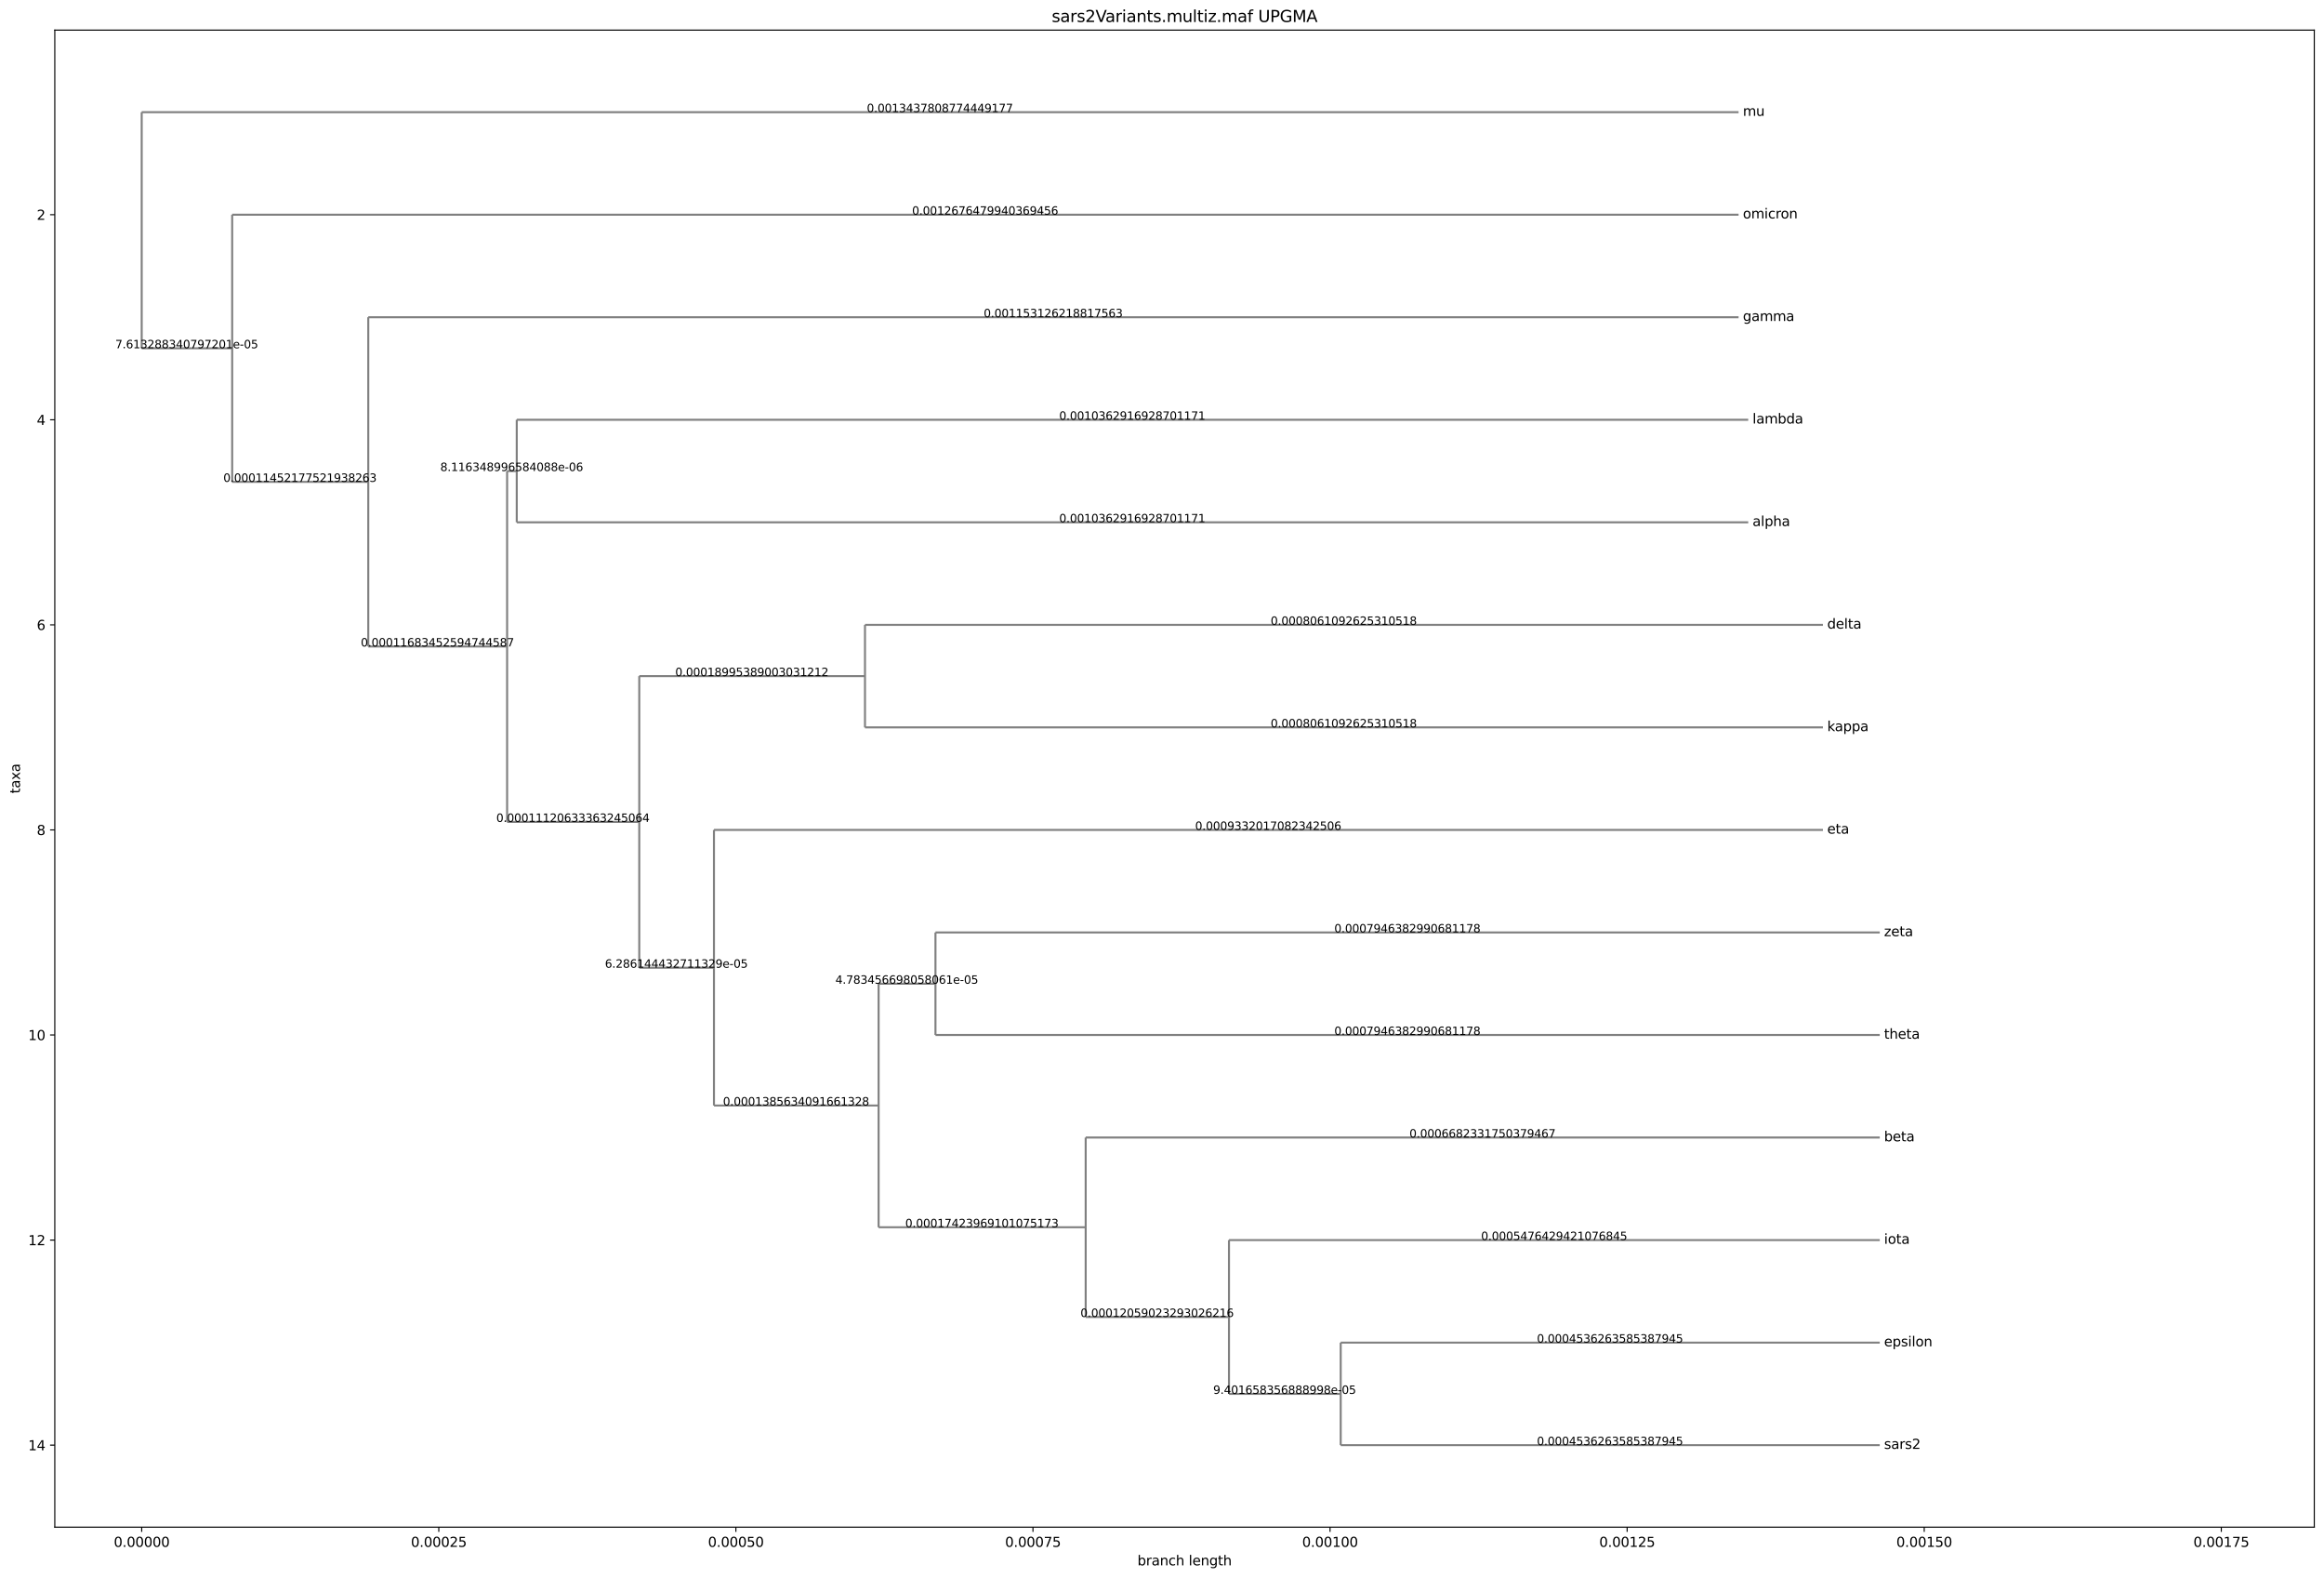 <?xml version="1.0" encoding="utf-8" standalone="no"?>
<!DOCTYPE svg PUBLIC "-//W3C//DTD SVG 1.1//EN"
  "http://www.w3.org/Graphics/SVG/1.1/DTD/svg11.dtd">
<svg xmlns:xlink="http://www.w3.org/1999/xlink" width="1721.803pt" height="1168.674pt" viewBox="0 0 1721.803 1168.674" xmlns="http://www.w3.org/2000/svg" version="1.1">
 <defs>
  <style type="text/css">*{stroke-linejoin: round; stroke-linecap: butt}</style>
 </defs>
 <g id="figure_1">
  <g id="patch_1">
   <path d="M 0 1168.674 
L 1721.803 1168.674 
L 1721.803 0 
L 0 0 
z
" style="fill: #ffffff"/>
  </g>
  <g id="axes_1">
   <g id="patch_2">
    <path d="M 40.603 1131.118 
L 1714.603 1131.118 
L 1714.603 22.318 
L 40.603 22.318 
z
" style="fill: #ffffff"/>
   </g>
   <g id="matplotlib.axis_1">
    <g id="xtick_1">
     <g id="line2d_1">
      <defs>
       <path id="m4921be6ade" d="M 0 0 
L 0 3.5 
" style="stroke: #000000; stroke-width: 0.8"/>
      </defs>
      <g>
       <use xlink:href="#m4921be6ade" x="104.988" y="1131.118" style="stroke: #000000; stroke-width: 0.8"/>
      </g>
     </g>
     <g id="text_1">
      <!-- 0.00000 -->
      <g transform="translate(84.311 1145.717) scale(0.1 -0.1)">
       <defs>
        <path id="DejaVuSans-30" d="M 2034 4250 
Q 1547 4250 1301 3770 
Q 1056 3291 1056 2328 
Q 1056 1369 1301 889 
Q 1547 409 2034 409 
Q 2525 409 2770 889 
Q 3016 1369 3016 2328 
Q 3016 3291 2770 3770 
Q 2525 4250 2034 4250 
z
M 2034 4750 
Q 2819 4750 3233 4129 
Q 3647 3509 3647 2328 
Q 3647 1150 3233 529 
Q 2819 -91 2034 -91 
Q 1250 -91 836 529 
Q 422 1150 422 2328 
Q 422 3509 836 4129 
Q 1250 4750 2034 4750 
z
" transform="scale(0.016)"/>
        <path id="DejaVuSans-2e" d="M 684 794 
L 1344 794 
L 1344 0 
L 684 0 
L 684 794 
z
" transform="scale(0.016)"/>
       </defs>
       <use xlink:href="#DejaVuSans-30"/>
       <use xlink:href="#DejaVuSans-2e" x="63.623"/>
       <use xlink:href="#DejaVuSans-30" x="95.41"/>
       <use xlink:href="#DejaVuSans-30" x="159.033"/>
       <use xlink:href="#DejaVuSans-30" x="222.656"/>
       <use xlink:href="#DejaVuSans-30" x="286.279"/>
       <use xlink:href="#DejaVuSans-30" x="349.902"/>
      </g>
     </g>
    </g>
    <g id="xtick_2">
     <g id="line2d_2">
      <g>
       <use xlink:href="#m4921be6ade" x="325.092" y="1131.118" style="stroke: #000000; stroke-width: 0.8"/>
      </g>
     </g>
     <g id="text_2">
      <!-- 0.00025 -->
      <g transform="translate(304.415 1145.717) scale(0.1 -0.1)">
       <defs>
        <path id="DejaVuSans-32" d="M 1228 531 
L 3431 531 
L 3431 0 
L 469 0 
L 469 531 
Q 828 903 1448 1529 
Q 2069 2156 2228 2338 
Q 2531 2678 2651 2914 
Q 2772 3150 2772 3378 
Q 2772 3750 2511 3984 
Q 2250 4219 1831 4219 
Q 1534 4219 1204 4116 
Q 875 4013 500 3803 
L 500 4441 
Q 881 4594 1212 4672 
Q 1544 4750 1819 4750 
Q 2544 4750 2975 4387 
Q 3406 4025 3406 3419 
Q 3406 3131 3298 2873 
Q 3191 2616 2906 2266 
Q 2828 2175 2409 1742 
Q 1991 1309 1228 531 
z
" transform="scale(0.016)"/>
        <path id="DejaVuSans-35" d="M 691 4666 
L 3169 4666 
L 3169 4134 
L 1269 4134 
L 1269 2991 
Q 1406 3038 1543 3061 
Q 1681 3084 1819 3084 
Q 2600 3084 3056 2656 
Q 3513 2228 3513 1497 
Q 3513 744 3044 326 
Q 2575 -91 1722 -91 
Q 1428 -91 1123 -41 
Q 819 9 494 109 
L 494 744 
Q 775 591 1075 516 
Q 1375 441 1709 441 
Q 2250 441 2565 725 
Q 2881 1009 2881 1497 
Q 2881 1984 2565 2268 
Q 2250 2553 1709 2553 
Q 1456 2553 1204 2497 
Q 953 2441 691 2322 
L 691 4666 
z
" transform="scale(0.016)"/>
       </defs>
       <use xlink:href="#DejaVuSans-30"/>
       <use xlink:href="#DejaVuSans-2e" x="63.623"/>
       <use xlink:href="#DejaVuSans-30" x="95.41"/>
       <use xlink:href="#DejaVuSans-30" x="159.033"/>
       <use xlink:href="#DejaVuSans-30" x="222.656"/>
       <use xlink:href="#DejaVuSans-32" x="286.279"/>
       <use xlink:href="#DejaVuSans-35" x="349.902"/>
      </g>
     </g>
    </g>
    <g id="xtick_3">
     <g id="line2d_3">
      <g>
       <use xlink:href="#m4921be6ade" x="545.196" y="1131.118" style="stroke: #000000; stroke-width: 0.8"/>
      </g>
     </g>
     <g id="text_3">
      <!-- 0.00050 -->
      <g transform="translate(524.52 1145.717) scale(0.1 -0.1)">
       <use xlink:href="#DejaVuSans-30"/>
       <use xlink:href="#DejaVuSans-2e" x="63.623"/>
       <use xlink:href="#DejaVuSans-30" x="95.41"/>
       <use xlink:href="#DejaVuSans-30" x="159.033"/>
       <use xlink:href="#DejaVuSans-30" x="222.656"/>
       <use xlink:href="#DejaVuSans-35" x="286.279"/>
       <use xlink:href="#DejaVuSans-30" x="349.902"/>
      </g>
     </g>
    </g>
    <g id="xtick_4">
     <g id="line2d_4">
      <g>
       <use xlink:href="#m4921be6ade" x="765.301" y="1131.118" style="stroke: #000000; stroke-width: 0.8"/>
      </g>
     </g>
     <g id="text_4">
      <!-- 0.00075 -->
      <g transform="translate(744.624 1145.717) scale(0.1 -0.1)">
       <defs>
        <path id="DejaVuSans-37" d="M 525 4666 
L 3525 4666 
L 3525 4397 
L 1831 0 
L 1172 0 
L 2766 4134 
L 525 4134 
L 525 4666 
z
" transform="scale(0.016)"/>
       </defs>
       <use xlink:href="#DejaVuSans-30"/>
       <use xlink:href="#DejaVuSans-2e" x="63.623"/>
       <use xlink:href="#DejaVuSans-30" x="95.41"/>
       <use xlink:href="#DejaVuSans-30" x="159.033"/>
       <use xlink:href="#DejaVuSans-30" x="222.656"/>
       <use xlink:href="#DejaVuSans-37" x="286.279"/>
       <use xlink:href="#DejaVuSans-35" x="349.902"/>
      </g>
     </g>
    </g>
    <g id="xtick_5">
     <g id="line2d_5">
      <g>
       <use xlink:href="#m4921be6ade" x="985.405" y="1131.118" style="stroke: #000000; stroke-width: 0.8"/>
      </g>
     </g>
     <g id="text_5">
      <!-- 0.00100 -->
      <g transform="translate(964.728 1145.717) scale(0.1 -0.1)">
       <defs>
        <path id="DejaVuSans-31" d="M 794 531 
L 1825 531 
L 1825 4091 
L 703 3866 
L 703 4441 
L 1819 4666 
L 2450 4666 
L 2450 531 
L 3481 531 
L 3481 0 
L 794 0 
L 794 531 
z
" transform="scale(0.016)"/>
       </defs>
       <use xlink:href="#DejaVuSans-30"/>
       <use xlink:href="#DejaVuSans-2e" x="63.623"/>
       <use xlink:href="#DejaVuSans-30" x="95.41"/>
       <use xlink:href="#DejaVuSans-30" x="159.033"/>
       <use xlink:href="#DejaVuSans-31" x="222.656"/>
       <use xlink:href="#DejaVuSans-30" x="286.279"/>
       <use xlink:href="#DejaVuSans-30" x="349.902"/>
      </g>
     </g>
    </g>
    <g id="xtick_6">
     <g id="line2d_6">
      <g>
       <use xlink:href="#m4921be6ade" x="1205.509" y="1131.118" style="stroke: #000000; stroke-width: 0.8"/>
      </g>
     </g>
     <g id="text_6">
      <!-- 0.00125 -->
      <g transform="translate(1184.833 1145.717) scale(0.1 -0.1)">
       <use xlink:href="#DejaVuSans-30"/>
       <use xlink:href="#DejaVuSans-2e" x="63.623"/>
       <use xlink:href="#DejaVuSans-30" x="95.41"/>
       <use xlink:href="#DejaVuSans-30" x="159.033"/>
       <use xlink:href="#DejaVuSans-31" x="222.656"/>
       <use xlink:href="#DejaVuSans-32" x="286.279"/>
       <use xlink:href="#DejaVuSans-35" x="349.902"/>
      </g>
     </g>
    </g>
    <g id="xtick_7">
     <g id="line2d_7">
      <g>
       <use xlink:href="#m4921be6ade" x="1425.614" y="1131.118" style="stroke: #000000; stroke-width: 0.8"/>
      </g>
     </g>
     <g id="text_7">
      <!-- 0.00150 -->
      <g transform="translate(1404.937 1145.717) scale(0.1 -0.1)">
       <use xlink:href="#DejaVuSans-30"/>
       <use xlink:href="#DejaVuSans-2e" x="63.623"/>
       <use xlink:href="#DejaVuSans-30" x="95.41"/>
       <use xlink:href="#DejaVuSans-30" x="159.033"/>
       <use xlink:href="#DejaVuSans-31" x="222.656"/>
       <use xlink:href="#DejaVuSans-35" x="286.279"/>
       <use xlink:href="#DejaVuSans-30" x="349.902"/>
      </g>
     </g>
    </g>
    <g id="xtick_8">
     <g id="line2d_8">
      <g>
       <use xlink:href="#m4921be6ade" x="1645.718" y="1131.118" style="stroke: #000000; stroke-width: 0.8"/>
      </g>
     </g>
     <g id="text_8">
      <!-- 0.00175 -->
      <g transform="translate(1625.041 1145.717) scale(0.1 -0.1)">
       <use xlink:href="#DejaVuSans-30"/>
       <use xlink:href="#DejaVuSans-2e" x="63.623"/>
       <use xlink:href="#DejaVuSans-30" x="95.41"/>
       <use xlink:href="#DejaVuSans-30" x="159.033"/>
       <use xlink:href="#DejaVuSans-31" x="222.656"/>
       <use xlink:href="#DejaVuSans-37" x="286.279"/>
       <use xlink:href="#DejaVuSans-35" x="349.902"/>
      </g>
     </g>
    </g>
    <g id="text_9">
     <!-- branch length -->
     <g transform="translate(842.696 1159.395) scale(0.1 -0.1)">
      <defs>
       <path id="DejaVuSans-62" d="M 3116 1747 
Q 3116 2381 2855 2742 
Q 2594 3103 2138 3103 
Q 1681 3103 1420 2742 
Q 1159 2381 1159 1747 
Q 1159 1113 1420 752 
Q 1681 391 2138 391 
Q 2594 391 2855 752 
Q 3116 1113 3116 1747 
z
M 1159 2969 
Q 1341 3281 1617 3432 
Q 1894 3584 2278 3584 
Q 2916 3584 3314 3078 
Q 3713 2572 3713 1747 
Q 3713 922 3314 415 
Q 2916 -91 2278 -91 
Q 1894 -91 1617 61 
Q 1341 213 1159 525 
L 1159 0 
L 581 0 
L 581 4863 
L 1159 4863 
L 1159 2969 
z
" transform="scale(0.016)"/>
       <path id="DejaVuSans-72" d="M 2631 2963 
Q 2534 3019 2420 3045 
Q 2306 3072 2169 3072 
Q 1681 3072 1420 2755 
Q 1159 2438 1159 1844 
L 1159 0 
L 581 0 
L 581 3500 
L 1159 3500 
L 1159 2956 
Q 1341 3275 1631 3429 
Q 1922 3584 2338 3584 
Q 2397 3584 2469 3576 
Q 2541 3569 2628 3553 
L 2631 2963 
z
" transform="scale(0.016)"/>
       <path id="DejaVuSans-61" d="M 2194 1759 
Q 1497 1759 1228 1600 
Q 959 1441 959 1056 
Q 959 750 1161 570 
Q 1363 391 1709 391 
Q 2188 391 2477 730 
Q 2766 1069 2766 1631 
L 2766 1759 
L 2194 1759 
z
M 3341 1997 
L 3341 0 
L 2766 0 
L 2766 531 
Q 2569 213 2275 61 
Q 1981 -91 1556 -91 
Q 1019 -91 701 211 
Q 384 513 384 1019 
Q 384 1609 779 1909 
Q 1175 2209 1959 2209 
L 2766 2209 
L 2766 2266 
Q 2766 2663 2505 2880 
Q 2244 3097 1772 3097 
Q 1472 3097 1187 3025 
Q 903 2953 641 2809 
L 641 3341 
Q 956 3463 1253 3523 
Q 1550 3584 1831 3584 
Q 2591 3584 2966 3190 
Q 3341 2797 3341 1997 
z
" transform="scale(0.016)"/>
       <path id="DejaVuSans-6e" d="M 3513 2113 
L 3513 0 
L 2938 0 
L 2938 2094 
Q 2938 2591 2744 2837 
Q 2550 3084 2163 3084 
Q 1697 3084 1428 2787 
Q 1159 2491 1159 1978 
L 1159 0 
L 581 0 
L 581 3500 
L 1159 3500 
L 1159 2956 
Q 1366 3272 1645 3428 
Q 1925 3584 2291 3584 
Q 2894 3584 3203 3211 
Q 3513 2838 3513 2113 
z
" transform="scale(0.016)"/>
       <path id="DejaVuSans-63" d="M 3122 3366 
L 3122 2828 
Q 2878 2963 2633 3030 
Q 2388 3097 2138 3097 
Q 1578 3097 1268 2742 
Q 959 2388 959 1747 
Q 959 1106 1268 751 
Q 1578 397 2138 397 
Q 2388 397 2633 464 
Q 2878 531 3122 666 
L 3122 134 
Q 2881 22 2623 -34 
Q 2366 -91 2075 -91 
Q 1284 -91 818 406 
Q 353 903 353 1747 
Q 353 2603 823 3093 
Q 1294 3584 2113 3584 
Q 2378 3584 2631 3529 
Q 2884 3475 3122 3366 
z
" transform="scale(0.016)"/>
       <path id="DejaVuSans-68" d="M 3513 2113 
L 3513 0 
L 2938 0 
L 2938 2094 
Q 2938 2591 2744 2837 
Q 2550 3084 2163 3084 
Q 1697 3084 1428 2787 
Q 1159 2491 1159 1978 
L 1159 0 
L 581 0 
L 581 4863 
L 1159 4863 
L 1159 2956 
Q 1366 3272 1645 3428 
Q 1925 3584 2291 3584 
Q 2894 3584 3203 3211 
Q 3513 2838 3513 2113 
z
" transform="scale(0.016)"/>
       <path id="DejaVuSans-20" transform="scale(0.016)"/>
       <path id="DejaVuSans-6c" d="M 603 4863 
L 1178 4863 
L 1178 0 
L 603 0 
L 603 4863 
z
" transform="scale(0.016)"/>
       <path id="DejaVuSans-65" d="M 3597 1894 
L 3597 1613 
L 953 1613 
Q 991 1019 1311 708 
Q 1631 397 2203 397 
Q 2534 397 2845 478 
Q 3156 559 3463 722 
L 3463 178 
Q 3153 47 2828 -22 
Q 2503 -91 2169 -91 
Q 1331 -91 842 396 
Q 353 884 353 1716 
Q 353 2575 817 3079 
Q 1281 3584 2069 3584 
Q 2775 3584 3186 3129 
Q 3597 2675 3597 1894 
z
M 3022 2063 
Q 3016 2534 2758 2815 
Q 2500 3097 2075 3097 
Q 1594 3097 1305 2825 
Q 1016 2553 972 2059 
L 3022 2063 
z
" transform="scale(0.016)"/>
       <path id="DejaVuSans-67" d="M 2906 1791 
Q 2906 2416 2648 2759 
Q 2391 3103 1925 3103 
Q 1463 3103 1205 2759 
Q 947 2416 947 1791 
Q 947 1169 1205 825 
Q 1463 481 1925 481 
Q 2391 481 2648 825 
Q 2906 1169 2906 1791 
z
M 3481 434 
Q 3481 -459 3084 -895 
Q 2688 -1331 1869 -1331 
Q 1566 -1331 1297 -1286 
Q 1028 -1241 775 -1147 
L 775 -588 
Q 1028 -725 1275 -790 
Q 1522 -856 1778 -856 
Q 2344 -856 2625 -561 
Q 2906 -266 2906 331 
L 2906 616 
Q 2728 306 2450 153 
Q 2172 0 1784 0 
Q 1141 0 747 490 
Q 353 981 353 1791 
Q 353 2603 747 3093 
Q 1141 3584 1784 3584 
Q 2172 3584 2450 3431 
Q 2728 3278 2906 2969 
L 2906 3500 
L 3481 3500 
L 3481 434 
z
" transform="scale(0.016)"/>
       <path id="DejaVuSans-74" d="M 1172 4494 
L 1172 3500 
L 2356 3500 
L 2356 3053 
L 1172 3053 
L 1172 1153 
Q 1172 725 1289 603 
Q 1406 481 1766 481 
L 2356 481 
L 2356 0 
L 1766 0 
Q 1100 0 847 248 
Q 594 497 594 1153 
L 594 3053 
L 172 3053 
L 172 3500 
L 594 3500 
L 594 4494 
L 1172 4494 
z
" transform="scale(0.016)"/>
      </defs>
      <use xlink:href="#DejaVuSans-62"/>
      <use xlink:href="#DejaVuSans-72" x="63.477"/>
      <use xlink:href="#DejaVuSans-61" x="104.59"/>
      <use xlink:href="#DejaVuSans-6e" x="165.869"/>
      <use xlink:href="#DejaVuSans-63" x="229.248"/>
      <use xlink:href="#DejaVuSans-68" x="284.229"/>
      <use xlink:href="#DejaVuSans-20" x="347.607"/>
      <use xlink:href="#DejaVuSans-6c" x="379.395"/>
      <use xlink:href="#DejaVuSans-65" x="407.178"/>
      <use xlink:href="#DejaVuSans-6e" x="468.701"/>
      <use xlink:href="#DejaVuSans-67" x="532.08"/>
      <use xlink:href="#DejaVuSans-74" x="595.557"/>
      <use xlink:href="#DejaVuSans-68" x="634.766"/>
     </g>
    </g>
   </g>
   <g id="matplotlib.axis_2">
    <g id="ytick_1">
     <g id="line2d_9">
      <defs>
       <path id="m65f1f4a7f0" d="M 0 0 
L -3.5 0 
" style="stroke: #000000; stroke-width: 0.8"/>
      </defs>
      <g>
       <use xlink:href="#m65f1f4a7f0" x="40.603" y="159.019" style="stroke: #000000; stroke-width: 0.8"/>
      </g>
     </g>
     <g id="text_10">
      <!-- 2 -->
      <g transform="translate(27.241 162.819) scale(0.1 -0.1)">
       <use xlink:href="#DejaVuSans-32"/>
      </g>
     </g>
    </g>
    <g id="ytick_2">
     <g id="line2d_10">
      <g>
       <use xlink:href="#m65f1f4a7f0" x="40.603" y="310.91" style="stroke: #000000; stroke-width: 0.8"/>
      </g>
     </g>
     <g id="text_11">
      <!-- 4 -->
      <g transform="translate(27.241 314.709) scale(0.1 -0.1)">
       <defs>
        <path id="DejaVuSans-34" d="M 2419 4116 
L 825 1625 
L 2419 1625 
L 2419 4116 
z
M 2253 4666 
L 3047 4666 
L 3047 1625 
L 3713 1625 
L 3713 1100 
L 3047 1100 
L 3047 0 
L 2419 0 
L 2419 1100 
L 313 1100 
L 313 1709 
L 2253 4666 
z
" transform="scale(0.016)"/>
       </defs>
       <use xlink:href="#DejaVuSans-34"/>
      </g>
     </g>
    </g>
    <g id="ytick_3">
     <g id="line2d_11">
      <g>
       <use xlink:href="#m65f1f4a7f0" x="40.603" y="462.8" style="stroke: #000000; stroke-width: 0.8"/>
      </g>
     </g>
     <g id="text_12">
      <!-- 6 -->
      <g transform="translate(27.241 466.6) scale(0.1 -0.1)">
       <defs>
        <path id="DejaVuSans-36" d="M 2113 2584 
Q 1688 2584 1439 2293 
Q 1191 2003 1191 1497 
Q 1191 994 1439 701 
Q 1688 409 2113 409 
Q 2538 409 2786 701 
Q 3034 994 3034 1497 
Q 3034 2003 2786 2293 
Q 2538 2584 2113 2584 
z
M 3366 4563 
L 3366 3988 
Q 3128 4100 2886 4159 
Q 2644 4219 2406 4219 
Q 1781 4219 1451 3797 
Q 1122 3375 1075 2522 
Q 1259 2794 1537 2939 
Q 1816 3084 2150 3084 
Q 2853 3084 3261 2657 
Q 3669 2231 3669 1497 
Q 3669 778 3244 343 
Q 2819 -91 2113 -91 
Q 1303 -91 875 529 
Q 447 1150 447 2328 
Q 447 3434 972 4092 
Q 1497 4750 2381 4750 
Q 2619 4750 2861 4703 
Q 3103 4656 3366 4563 
z
" transform="scale(0.016)"/>
       </defs>
       <use xlink:href="#DejaVuSans-36"/>
      </g>
     </g>
    </g>
    <g id="ytick_4">
     <g id="line2d_12">
      <g>
       <use xlink:href="#m65f1f4a7f0" x="40.603" y="614.691" style="stroke: #000000; stroke-width: 0.8"/>
      </g>
     </g>
     <g id="text_13">
      <!-- 8 -->
      <g transform="translate(27.241 618.49) scale(0.1 -0.1)">
       <defs>
        <path id="DejaVuSans-38" d="M 2034 2216 
Q 1584 2216 1326 1975 
Q 1069 1734 1069 1313 
Q 1069 891 1326 650 
Q 1584 409 2034 409 
Q 2484 409 2743 651 
Q 3003 894 3003 1313 
Q 3003 1734 2745 1975 
Q 2488 2216 2034 2216 
z
M 1403 2484 
Q 997 2584 770 2862 
Q 544 3141 544 3541 
Q 544 4100 942 4425 
Q 1341 4750 2034 4750 
Q 2731 4750 3128 4425 
Q 3525 4100 3525 3541 
Q 3525 3141 3298 2862 
Q 3072 2584 2669 2484 
Q 3125 2378 3379 2068 
Q 3634 1759 3634 1313 
Q 3634 634 3220 271 
Q 2806 -91 2034 -91 
Q 1263 -91 848 271 
Q 434 634 434 1313 
Q 434 1759 690 2068 
Q 947 2378 1403 2484 
z
M 1172 3481 
Q 1172 3119 1398 2916 
Q 1625 2713 2034 2713 
Q 2441 2713 2670 2916 
Q 2900 3119 2900 3481 
Q 2900 3844 2670 4047 
Q 2441 4250 2034 4250 
Q 1625 4250 1398 4047 
Q 1172 3844 1172 3481 
z
" transform="scale(0.016)"/>
       </defs>
       <use xlink:href="#DejaVuSans-38"/>
      </g>
     </g>
    </g>
    <g id="ytick_5">
     <g id="line2d_13">
      <g>
       <use xlink:href="#m65f1f4a7f0" x="40.603" y="766.581" style="stroke: #000000; stroke-width: 0.8"/>
      </g>
     </g>
     <g id="text_14">
      <!-- 10 -->
      <g transform="translate(20.878 770.38) scale(0.1 -0.1)">
       <use xlink:href="#DejaVuSans-31"/>
       <use xlink:href="#DejaVuSans-30" x="63.623"/>
      </g>
     </g>
    </g>
    <g id="ytick_6">
     <g id="line2d_14">
      <g>
       <use xlink:href="#m65f1f4a7f0" x="40.603" y="918.472" style="stroke: #000000; stroke-width: 0.8"/>
      </g>
     </g>
     <g id="text_15">
      <!-- 12 -->
      <g transform="translate(20.878 922.271) scale(0.1 -0.1)">
       <use xlink:href="#DejaVuSans-31"/>
       <use xlink:href="#DejaVuSans-32" x="63.623"/>
      </g>
     </g>
    </g>
    <g id="ytick_7">
     <g id="line2d_15">
      <g>
       <use xlink:href="#m65f1f4a7f0" x="40.603" y="1070.362" style="stroke: #000000; stroke-width: 0.8"/>
      </g>
     </g>
     <g id="text_16">
      <!-- 14 -->
      <g transform="translate(20.878 1074.161) scale(0.1 -0.1)">
       <use xlink:href="#DejaVuSans-31"/>
       <use xlink:href="#DejaVuSans-34" x="63.623"/>
      </g>
     </g>
    </g>
    <g id="text_17">
     <!-- taxa -->
     <g transform="translate(14.798 587.766) rotate(-90) scale(0.1 -0.1)">
      <defs>
       <path id="DejaVuSans-78" d="M 3513 3500 
L 2247 1797 
L 3578 0 
L 2900 0 
L 1881 1375 
L 863 0 
L 184 0 
L 1544 1831 
L 300 3500 
L 978 3500 
L 1906 2253 
L 2834 3500 
L 3513 3500 
z
" transform="scale(0.016)"/>
      </defs>
      <use xlink:href="#DejaVuSans-74"/>
      <use xlink:href="#DejaVuSans-61" x="39.209"/>
      <use xlink:href="#DejaVuSans-78" x="100.488"/>
      <use xlink:href="#DejaVuSans-61" x="159.668"/>
     </g>
    </g>
   </g>
   <g id="LineCollection_1">
    <path d="M 104.988 170.515 
L 104.988 170.515 
" clip-path="url(#p6292cfda8a)" style="fill: none; stroke: #808080; stroke-width: 1.5"/>
   </g>
   <g id="LineCollection_2">
    <path d="M 104.988 83.074 
L 1288.076 83.074 
" clip-path="url(#p6292cfda8a)" style="fill: none; stroke: #808080; stroke-width: 1.5"/>
   </g>
   <g id="LineCollection_3">
    <path d="M 104.988 257.956 
L 172.016 257.956 
" clip-path="url(#p6292cfda8a)" style="fill: none; stroke: #808080; stroke-width: 1.5"/>
   </g>
   <g id="LineCollection_4">
    <path d="M 172.016 159.019 
L 1288.076 159.019 
" clip-path="url(#p6292cfda8a)" style="fill: none; stroke: #808080; stroke-width: 1.5"/>
   </g>
   <g id="LineCollection_5">
    <path d="M 172.016 356.892 
L 272.843 356.892 
" clip-path="url(#p6292cfda8a)" style="fill: none; stroke: #808080; stroke-width: 1.5"/>
   </g>
   <g id="LineCollection_6">
    <path d="M 272.843 234.965 
L 1288.076 234.965 
" clip-path="url(#p6292cfda8a)" style="fill: none; stroke: #808080; stroke-width: 1.5"/>
   </g>
   <g id="LineCollection_7">
    <path d="M 272.843 478.82 
L 375.707 478.82 
" clip-path="url(#p6292cfda8a)" style="fill: none; stroke: #808080; stroke-width: 1.5"/>
   </g>
   <g id="LineCollection_8">
    <path d="M 375.707 348.883 
L 382.852 348.883 
" clip-path="url(#p6292cfda8a)" style="fill: none; stroke: #808080; stroke-width: 1.5"/>
   </g>
   <g id="LineCollection_9">
    <path d="M 382.852 310.91 
L 1295.221 310.91 
" clip-path="url(#p6292cfda8a)" style="fill: none; stroke: #808080; stroke-width: 1.5"/>
   </g>
   <g id="LineCollection_10">
    <path d="M 382.852 386.855 
L 1295.221 386.855 
" clip-path="url(#p6292cfda8a)" style="fill: none; stroke: #808080; stroke-width: 1.5"/>
   </g>
   <g id="LineCollection_11">
    <path d="M 375.707 608.758 
L 473.614 608.758 
" clip-path="url(#p6292cfda8a)" style="fill: none; stroke: #808080; stroke-width: 1.5"/>
   </g>
   <g id="LineCollection_12">
    <path d="M 473.614 500.773 
L 640.853 500.773 
" clip-path="url(#p6292cfda8a)" style="fill: none; stroke: #808080; stroke-width: 1.5"/>
   </g>
   <g id="LineCollection_13">
    <path d="M 640.853 462.8 
L 1350.566 462.8 
" clip-path="url(#p6292cfda8a)" style="fill: none; stroke: #808080; stroke-width: 1.5"/>
   </g>
   <g id="LineCollection_14">
    <path d="M 640.853 538.746 
L 1350.566 538.746 
" clip-path="url(#p6292cfda8a)" style="fill: none; stroke: #808080; stroke-width: 1.5"/>
   </g>
   <g id="LineCollection_15">
    <path d="M 473.614 716.742 
L 528.959 716.742 
" clip-path="url(#p6292cfda8a)" style="fill: none; stroke: #808080; stroke-width: 1.5"/>
   </g>
   <g id="LineCollection_16">
    <path d="M 528.959 614.691 
L 1350.566 614.691 
" clip-path="url(#p6292cfda8a)" style="fill: none; stroke: #808080; stroke-width: 1.5"/>
   </g>
   <g id="LineCollection_17">
    <path d="M 528.959 818.793 
L 650.952 818.793 
" clip-path="url(#p6292cfda8a)" style="fill: none; stroke: #808080; stroke-width: 1.5"/>
   </g>
   <g id="LineCollection_18">
    <path d="M 650.952 728.609 
L 693.067 728.609 
" clip-path="url(#p6292cfda8a)" style="fill: none; stroke: #808080; stroke-width: 1.5"/>
   </g>
   <g id="LineCollection_19">
    <path d="M 693.067 690.636 
L 1392.68 690.636 
" clip-path="url(#p6292cfda8a)" style="fill: none; stroke: #808080; stroke-width: 1.5"/>
   </g>
   <g id="LineCollection_20">
    <path d="M 693.067 766.581 
L 1392.68 766.581 
" clip-path="url(#p6292cfda8a)" style="fill: none; stroke: #808080; stroke-width: 1.5"/>
   </g>
   <g id="LineCollection_21">
    <path d="M 650.952 908.978 
L 804.356 908.978 
" clip-path="url(#p6292cfda8a)" style="fill: none; stroke: #808080; stroke-width: 1.5"/>
   </g>
   <g id="LineCollection_22">
    <path d="M 804.356 842.526 
L 1392.68 842.526 
" clip-path="url(#p6292cfda8a)" style="fill: none; stroke: #808080; stroke-width: 1.5"/>
   </g>
   <g id="LineCollection_23">
    <path d="M 804.356 975.43 
L 910.526 975.43 
" clip-path="url(#p6292cfda8a)" style="fill: none; stroke: #808080; stroke-width: 1.5"/>
   </g>
   <g id="LineCollection_24">
    <path d="M 910.526 918.472 
L 1392.68 918.472 
" clip-path="url(#p6292cfda8a)" style="fill: none; stroke: #808080; stroke-width: 1.5"/>
   </g>
   <g id="LineCollection_25">
    <path d="M 910.526 1032.389 
L 993.3 1032.389 
" clip-path="url(#p6292cfda8a)" style="fill: none; stroke: #808080; stroke-width: 1.5"/>
   </g>
   <g id="LineCollection_26">
    <path d="M 993.3 994.417 
L 1392.68 994.417 
" clip-path="url(#p6292cfda8a)" style="fill: none; stroke: #808080; stroke-width: 1.5"/>
   </g>
   <g id="LineCollection_27">
    <path d="M 993.3 1070.362 
L 1392.68 1070.362 
" clip-path="url(#p6292cfda8a)" style="fill: none; stroke: #808080; stroke-width: 1.5"/>
   </g>
   <g id="LineCollection_28">
    <path d="M 104.988 257.956 
L 104.988 83.074 
" clip-path="url(#p6292cfda8a)" style="fill: none; stroke: #808080; stroke-width: 1.5"/>
   </g>
   <g id="LineCollection_29">
    <path d="M 172.016 356.892 
L 172.016 159.019 
" clip-path="url(#p6292cfda8a)" style="fill: none; stroke: #808080; stroke-width: 1.5"/>
   </g>
   <g id="LineCollection_30">
    <path d="M 272.843 478.82 
L 272.843 234.965 
" clip-path="url(#p6292cfda8a)" style="fill: none; stroke: #808080; stroke-width: 1.5"/>
   </g>
   <g id="LineCollection_31">
    <path d="M 375.707 608.758 
L 375.707 348.883 
" clip-path="url(#p6292cfda8a)" style="fill: none; stroke: #808080; stroke-width: 1.5"/>
   </g>
   <g id="LineCollection_32">
    <path d="M 382.852 386.855 
L 382.852 310.91 
" clip-path="url(#p6292cfda8a)" style="fill: none; stroke: #808080; stroke-width: 1.5"/>
   </g>
   <g id="LineCollection_33">
    <path d="M 473.614 716.742 
L 473.614 500.773 
" clip-path="url(#p6292cfda8a)" style="fill: none; stroke: #808080; stroke-width: 1.5"/>
   </g>
   <g id="LineCollection_34">
    <path d="M 640.853 538.746 
L 640.853 462.8 
" clip-path="url(#p6292cfda8a)" style="fill: none; stroke: #808080; stroke-width: 1.5"/>
   </g>
   <g id="LineCollection_35">
    <path d="M 528.959 818.793 
L 528.959 614.691 
" clip-path="url(#p6292cfda8a)" style="fill: none; stroke: #808080; stroke-width: 1.5"/>
   </g>
   <g id="LineCollection_36">
    <path d="M 650.952 908.978 
L 650.952 728.609 
" clip-path="url(#p6292cfda8a)" style="fill: none; stroke: #808080; stroke-width: 1.5"/>
   </g>
   <g id="LineCollection_37">
    <path d="M 693.067 766.581 
L 693.067 690.636 
" clip-path="url(#p6292cfda8a)" style="fill: none; stroke: #808080; stroke-width: 1.5"/>
   </g>
   <g id="LineCollection_38">
    <path d="M 804.356 975.43 
L 804.356 842.526 
" clip-path="url(#p6292cfda8a)" style="fill: none; stroke: #808080; stroke-width: 1.5"/>
   </g>
   <g id="LineCollection_39">
    <path d="M 910.526 1032.389 
L 910.526 918.472 
" clip-path="url(#p6292cfda8a)" style="fill: none; stroke: #808080; stroke-width: 1.5"/>
   </g>
   <g id="LineCollection_40">
    <path d="M 993.3 1070.362 
L 993.3 994.417 
" clip-path="url(#p6292cfda8a)" style="fill: none; stroke: #808080; stroke-width: 1.5"/>
   </g>
   <g id="patch_3">
    <path d="M 40.603 1131.118 
L 40.603 22.318 
" style="fill: none; stroke: #000000; stroke-width: 0.8; stroke-linejoin: miter; stroke-linecap: square"/>
   </g>
   <g id="patch_4">
    <path d="M 1714.603 1131.118 
L 1714.603 22.318 
" style="fill: none; stroke: #000000; stroke-width: 0.8; stroke-linejoin: miter; stroke-linecap: square"/>
   </g>
   <g id="patch_5">
    <path d="M 40.603 1131.118 
L 1714.603 1131.118 
" style="fill: none; stroke: #000000; stroke-width: 0.8; stroke-linejoin: miter; stroke-linecap: square"/>
   </g>
   <g id="patch_6">
    <path d="M 40.603 22.318 
L 1714.603 22.318 
" style="fill: none; stroke: #000000; stroke-width: 0.8; stroke-linejoin: miter; stroke-linecap: square"/>
   </g>
   <g id="text_18">
    <!--   -->
    <g transform="translate(104.988 173.274) scale(0.1 -0.1)">
     <use xlink:href="#DejaVuSans-20"/>
    </g>
   </g>
   <g id="text_19">
    <!--  mu -->
    <g transform="translate(1288.076 85.834) scale(0.1 -0.1)">
     <defs>
      <path id="DejaVuSans-6d" d="M 3328 2828 
Q 3544 3216 3844 3400 
Q 4144 3584 4550 3584 
Q 5097 3584 5394 3201 
Q 5691 2819 5691 2113 
L 5691 0 
L 5113 0 
L 5113 2094 
Q 5113 2597 4934 2840 
Q 4756 3084 4391 3084 
Q 3944 3084 3684 2787 
Q 3425 2491 3425 1978 
L 3425 0 
L 2847 0 
L 2847 2094 
Q 2847 2600 2669 2842 
Q 2491 3084 2119 3084 
Q 1678 3084 1418 2786 
Q 1159 2488 1159 1978 
L 1159 0 
L 581 0 
L 581 3500 
L 1159 3500 
L 1159 2956 
Q 1356 3278 1631 3431 
Q 1906 3584 2284 3584 
Q 2666 3584 2933 3390 
Q 3200 3197 3328 2828 
z
" transform="scale(0.016)"/>
      <path id="DejaVuSans-75" d="M 544 1381 
L 544 3500 
L 1119 3500 
L 1119 1403 
Q 1119 906 1312 657 
Q 1506 409 1894 409 
Q 2359 409 2629 706 
Q 2900 1003 2900 1516 
L 2900 3500 
L 3475 3500 
L 3475 0 
L 2900 0 
L 2900 538 
Q 2691 219 2414 64 
Q 2138 -91 1772 -91 
Q 1169 -91 856 284 
Q 544 659 544 1381 
z
M 1991 3584 
L 1991 3584 
z
" transform="scale(0.016)"/>
     </defs>
     <use xlink:href="#DejaVuSans-20"/>
     <use xlink:href="#DejaVuSans-6d" x="31.787"/>
     <use xlink:href="#DejaVuSans-75" x="129.199"/>
    </g>
   </g>
   <g id="text_20">
    <!-- 0.0013437808774449177 -->
    <g transform="translate(642.208 83.074) scale(0.083 -0.083)">
     <defs>
      <path id="DejaVuSans-33" d="M 2597 2516 
Q 3050 2419 3304 2112 
Q 3559 1806 3559 1356 
Q 3559 666 3084 287 
Q 2609 -91 1734 -91 
Q 1441 -91 1130 -33 
Q 819 25 488 141 
L 488 750 
Q 750 597 1062 519 
Q 1375 441 1716 441 
Q 2309 441 2620 675 
Q 2931 909 2931 1356 
Q 2931 1769 2642 2001 
Q 2353 2234 1838 2234 
L 1294 2234 
L 1294 2753 
L 1863 2753 
Q 2328 2753 2575 2939 
Q 2822 3125 2822 3475 
Q 2822 3834 2567 4026 
Q 2313 4219 1838 4219 
Q 1578 4219 1281 4162 
Q 984 4106 628 3988 
L 628 4550 
Q 988 4650 1302 4700 
Q 1616 4750 1894 4750 
Q 2613 4750 3031 4423 
Q 3450 4097 3450 3541 
Q 3450 3153 3228 2886 
Q 3006 2619 2597 2516 
z
" transform="scale(0.016)"/>
      <path id="DejaVuSans-39" d="M 703 97 
L 703 672 
Q 941 559 1184 500 
Q 1428 441 1663 441 
Q 2288 441 2617 861 
Q 2947 1281 2994 2138 
Q 2813 1869 2534 1725 
Q 2256 1581 1919 1581 
Q 1219 1581 811 2004 
Q 403 2428 403 3163 
Q 403 3881 828 4315 
Q 1253 4750 1959 4750 
Q 2769 4750 3195 4129 
Q 3622 3509 3622 2328 
Q 3622 1225 3098 567 
Q 2575 -91 1691 -91 
Q 1453 -91 1209 -44 
Q 966 3 703 97 
z
M 1959 2075 
Q 2384 2075 2632 2365 
Q 2881 2656 2881 3163 
Q 2881 3666 2632 3958 
Q 2384 4250 1959 4250 
Q 1534 4250 1286 3958 
Q 1038 3666 1038 3163 
Q 1038 2656 1286 2365 
Q 1534 2075 1959 2075 
z
" transform="scale(0.016)"/>
     </defs>
     <use xlink:href="#DejaVuSans-30"/>
     <use xlink:href="#DejaVuSans-2e" x="63.623"/>
     <use xlink:href="#DejaVuSans-30" x="95.41"/>
     <use xlink:href="#DejaVuSans-30" x="159.033"/>
     <use xlink:href="#DejaVuSans-31" x="222.656"/>
     <use xlink:href="#DejaVuSans-33" x="286.279"/>
     <use xlink:href="#DejaVuSans-34" x="349.902"/>
     <use xlink:href="#DejaVuSans-33" x="413.525"/>
     <use xlink:href="#DejaVuSans-37" x="477.148"/>
     <use xlink:href="#DejaVuSans-38" x="540.771"/>
     <use xlink:href="#DejaVuSans-30" x="604.395"/>
     <use xlink:href="#DejaVuSans-38" x="668.018"/>
     <use xlink:href="#DejaVuSans-37" x="731.641"/>
     <use xlink:href="#DejaVuSans-37" x="795.264"/>
     <use xlink:href="#DejaVuSans-34" x="858.887"/>
     <use xlink:href="#DejaVuSans-34" x="922.51"/>
     <use xlink:href="#DejaVuSans-34" x="986.133"/>
     <use xlink:href="#DejaVuSans-39" x="1049.756"/>
     <use xlink:href="#DejaVuSans-31" x="1113.379"/>
     <use xlink:href="#DejaVuSans-37" x="1177.002"/>
     <use xlink:href="#DejaVuSans-37" x="1240.625"/>
    </g>
   </g>
   <g id="text_21">
    <!--   -->
    <g transform="translate(172.016 260.715) scale(0.1 -0.1)">
     <use xlink:href="#DejaVuSans-20"/>
    </g>
   </g>
   <g id="text_22">
    <!-- 7.613288340797201e-05 -->
    <g transform="translate(85.413 257.956) scale(0.083 -0.083)">
     <defs>
      <path id="DejaVuSans-2d" d="M 313 2009 
L 1997 2009 
L 1997 1497 
L 313 1497 
L 313 2009 
z
" transform="scale(0.016)"/>
     </defs>
     <use xlink:href="#DejaVuSans-37"/>
     <use xlink:href="#DejaVuSans-2e" x="63.623"/>
     <use xlink:href="#DejaVuSans-36" x="95.41"/>
     <use xlink:href="#DejaVuSans-31" x="159.033"/>
     <use xlink:href="#DejaVuSans-33" x="222.656"/>
     <use xlink:href="#DejaVuSans-32" x="286.279"/>
     <use xlink:href="#DejaVuSans-38" x="349.902"/>
     <use xlink:href="#DejaVuSans-38" x="413.525"/>
     <use xlink:href="#DejaVuSans-33" x="477.148"/>
     <use xlink:href="#DejaVuSans-34" x="540.771"/>
     <use xlink:href="#DejaVuSans-30" x="604.395"/>
     <use xlink:href="#DejaVuSans-37" x="668.018"/>
     <use xlink:href="#DejaVuSans-39" x="731.641"/>
     <use xlink:href="#DejaVuSans-37" x="795.264"/>
     <use xlink:href="#DejaVuSans-32" x="858.887"/>
     <use xlink:href="#DejaVuSans-30" x="922.51"/>
     <use xlink:href="#DejaVuSans-31" x="986.133"/>
     <use xlink:href="#DejaVuSans-65" x="1049.756"/>
     <use xlink:href="#DejaVuSans-2d" x="1111.279"/>
     <use xlink:href="#DejaVuSans-30" x="1147.363"/>
     <use xlink:href="#DejaVuSans-35" x="1210.986"/>
    </g>
   </g>
   <g id="text_23">
    <!--  omicron -->
    <g transform="translate(1288.076 161.779) scale(0.1 -0.1)">
     <defs>
      <path id="DejaVuSans-6f" d="M 1959 3097 
Q 1497 3097 1228 2736 
Q 959 2375 959 1747 
Q 959 1119 1226 758 
Q 1494 397 1959 397 
Q 2419 397 2687 759 
Q 2956 1122 2956 1747 
Q 2956 2369 2687 2733 
Q 2419 3097 1959 3097 
z
M 1959 3584 
Q 2709 3584 3137 3096 
Q 3566 2609 3566 1747 
Q 3566 888 3137 398 
Q 2709 -91 1959 -91 
Q 1206 -91 779 398 
Q 353 888 353 1747 
Q 353 2609 779 3096 
Q 1206 3584 1959 3584 
z
" transform="scale(0.016)"/>
      <path id="DejaVuSans-69" d="M 603 3500 
L 1178 3500 
L 1178 0 
L 603 0 
L 603 3500 
z
M 603 4863 
L 1178 4863 
L 1178 4134 
L 603 4134 
L 603 4863 
z
" transform="scale(0.016)"/>
     </defs>
     <use xlink:href="#DejaVuSans-20"/>
     <use xlink:href="#DejaVuSans-6f" x="31.787"/>
     <use xlink:href="#DejaVuSans-6d" x="92.969"/>
     <use xlink:href="#DejaVuSans-69" x="190.381"/>
     <use xlink:href="#DejaVuSans-63" x="218.164"/>
     <use xlink:href="#DejaVuSans-72" x="273.145"/>
     <use xlink:href="#DejaVuSans-6f" x="312.008"/>
     <use xlink:href="#DejaVuSans-6e" x="373.189"/>
    </g>
   </g>
   <g id="text_24">
    <!-- 0.0012676479940369456 -->
    <g transform="translate(675.723 159.019) scale(0.083 -0.083)">
     <use xlink:href="#DejaVuSans-30"/>
     <use xlink:href="#DejaVuSans-2e" x="63.623"/>
     <use xlink:href="#DejaVuSans-30" x="95.41"/>
     <use xlink:href="#DejaVuSans-30" x="159.033"/>
     <use xlink:href="#DejaVuSans-31" x="222.656"/>
     <use xlink:href="#DejaVuSans-32" x="286.279"/>
     <use xlink:href="#DejaVuSans-36" x="349.902"/>
     <use xlink:href="#DejaVuSans-37" x="413.525"/>
     <use xlink:href="#DejaVuSans-36" x="477.148"/>
     <use xlink:href="#DejaVuSans-34" x="540.771"/>
     <use xlink:href="#DejaVuSans-37" x="604.395"/>
     <use xlink:href="#DejaVuSans-39" x="668.018"/>
     <use xlink:href="#DejaVuSans-39" x="731.641"/>
     <use xlink:href="#DejaVuSans-34" x="795.264"/>
     <use xlink:href="#DejaVuSans-30" x="858.887"/>
     <use xlink:href="#DejaVuSans-33" x="922.51"/>
     <use xlink:href="#DejaVuSans-36" x="986.133"/>
     <use xlink:href="#DejaVuSans-39" x="1049.756"/>
     <use xlink:href="#DejaVuSans-34" x="1113.379"/>
     <use xlink:href="#DejaVuSans-35" x="1177.002"/>
     <use xlink:href="#DejaVuSans-36" x="1240.625"/>
    </g>
   </g>
   <g id="text_25">
    <!--   -->
    <g transform="translate(272.843 359.652) scale(0.1 -0.1)">
     <use xlink:href="#DejaVuSans-20"/>
    </g>
   </g>
   <g id="text_26">
    <!-- 0.00011452177521938263 -->
    <g transform="translate(165.457 356.892) scale(0.083 -0.083)">
     <use xlink:href="#DejaVuSans-30"/>
     <use xlink:href="#DejaVuSans-2e" x="63.623"/>
     <use xlink:href="#DejaVuSans-30" x="95.41"/>
     <use xlink:href="#DejaVuSans-30" x="159.033"/>
     <use xlink:href="#DejaVuSans-30" x="222.656"/>
     <use xlink:href="#DejaVuSans-31" x="286.279"/>
     <use xlink:href="#DejaVuSans-31" x="349.902"/>
     <use xlink:href="#DejaVuSans-34" x="413.525"/>
     <use xlink:href="#DejaVuSans-35" x="477.148"/>
     <use xlink:href="#DejaVuSans-32" x="540.771"/>
     <use xlink:href="#DejaVuSans-31" x="604.395"/>
     <use xlink:href="#DejaVuSans-37" x="668.018"/>
     <use xlink:href="#DejaVuSans-37" x="731.641"/>
     <use xlink:href="#DejaVuSans-35" x="795.264"/>
     <use xlink:href="#DejaVuSans-32" x="858.887"/>
     <use xlink:href="#DejaVuSans-31" x="922.51"/>
     <use xlink:href="#DejaVuSans-39" x="986.133"/>
     <use xlink:href="#DejaVuSans-33" x="1049.756"/>
     <use xlink:href="#DejaVuSans-38" x="1113.379"/>
     <use xlink:href="#DejaVuSans-32" x="1177.002"/>
     <use xlink:href="#DejaVuSans-36" x="1240.625"/>
     <use xlink:href="#DejaVuSans-33" x="1304.248"/>
    </g>
   </g>
   <g id="text_27">
    <!--  gamma -->
    <g transform="translate(1288.076 237.724) scale(0.1 -0.1)">
     <use xlink:href="#DejaVuSans-20"/>
     <use xlink:href="#DejaVuSans-67" x="31.787"/>
     <use xlink:href="#DejaVuSans-61" x="95.264"/>
     <use xlink:href="#DejaVuSans-6d" x="156.543"/>
     <use xlink:href="#DejaVuSans-6d" x="253.955"/>
     <use xlink:href="#DejaVuSans-61" x="351.367"/>
    </g>
   </g>
   <g id="text_28">
    <!-- 0.001153126218817563 -->
    <g transform="translate(728.786 234.965) scale(0.083 -0.083)">
     <use xlink:href="#DejaVuSans-30"/>
     <use xlink:href="#DejaVuSans-2e" x="63.623"/>
     <use xlink:href="#DejaVuSans-30" x="95.41"/>
     <use xlink:href="#DejaVuSans-30" x="159.033"/>
     <use xlink:href="#DejaVuSans-31" x="222.656"/>
     <use xlink:href="#DejaVuSans-31" x="286.279"/>
     <use xlink:href="#DejaVuSans-35" x="349.902"/>
     <use xlink:href="#DejaVuSans-33" x="413.525"/>
     <use xlink:href="#DejaVuSans-31" x="477.148"/>
     <use xlink:href="#DejaVuSans-32" x="540.771"/>
     <use xlink:href="#DejaVuSans-36" x="604.395"/>
     <use xlink:href="#DejaVuSans-32" x="668.018"/>
     <use xlink:href="#DejaVuSans-31" x="731.641"/>
     <use xlink:href="#DejaVuSans-38" x="795.264"/>
     <use xlink:href="#DejaVuSans-38" x="858.887"/>
     <use xlink:href="#DejaVuSans-31" x="922.51"/>
     <use xlink:href="#DejaVuSans-37" x="986.133"/>
     <use xlink:href="#DejaVuSans-35" x="1049.756"/>
     <use xlink:href="#DejaVuSans-36" x="1113.379"/>
     <use xlink:href="#DejaVuSans-33" x="1177.002"/>
    </g>
   </g>
   <g id="text_29">
    <!--   -->
    <g transform="translate(375.707 481.579) scale(0.1 -0.1)">
     <use xlink:href="#DejaVuSans-20"/>
    </g>
   </g>
   <g id="text_30">
    <!-- 0.00011683452594744587 -->
    <g transform="translate(267.302 478.82) scale(0.083 -0.083)">
     <use xlink:href="#DejaVuSans-30"/>
     <use xlink:href="#DejaVuSans-2e" x="63.623"/>
     <use xlink:href="#DejaVuSans-30" x="95.41"/>
     <use xlink:href="#DejaVuSans-30" x="159.033"/>
     <use xlink:href="#DejaVuSans-30" x="222.656"/>
     <use xlink:href="#DejaVuSans-31" x="286.279"/>
     <use xlink:href="#DejaVuSans-31" x="349.902"/>
     <use xlink:href="#DejaVuSans-36" x="413.525"/>
     <use xlink:href="#DejaVuSans-38" x="477.148"/>
     <use xlink:href="#DejaVuSans-33" x="540.771"/>
     <use xlink:href="#DejaVuSans-34" x="604.395"/>
     <use xlink:href="#DejaVuSans-35" x="668.018"/>
     <use xlink:href="#DejaVuSans-32" x="731.641"/>
     <use xlink:href="#DejaVuSans-35" x="795.264"/>
     <use xlink:href="#DejaVuSans-39" x="858.887"/>
     <use xlink:href="#DejaVuSans-34" x="922.51"/>
     <use xlink:href="#DejaVuSans-37" x="986.133"/>
     <use xlink:href="#DejaVuSans-34" x="1049.756"/>
     <use xlink:href="#DejaVuSans-34" x="1113.379"/>
     <use xlink:href="#DejaVuSans-35" x="1177.002"/>
     <use xlink:href="#DejaVuSans-38" x="1240.625"/>
     <use xlink:href="#DejaVuSans-37" x="1304.248"/>
    </g>
   </g>
   <g id="text_31">
    <!--   -->
    <g transform="translate(382.852 351.642) scale(0.1 -0.1)">
     <use xlink:href="#DejaVuSans-20"/>
    </g>
   </g>
   <g id="text_32">
    <!-- 8.116348996584088e-06 -->
    <g transform="translate(326.191 348.883) scale(0.083 -0.083)">
     <use xlink:href="#DejaVuSans-38"/>
     <use xlink:href="#DejaVuSans-2e" x="63.623"/>
     <use xlink:href="#DejaVuSans-31" x="95.41"/>
     <use xlink:href="#DejaVuSans-31" x="159.033"/>
     <use xlink:href="#DejaVuSans-36" x="222.656"/>
     <use xlink:href="#DejaVuSans-33" x="286.279"/>
     <use xlink:href="#DejaVuSans-34" x="349.902"/>
     <use xlink:href="#DejaVuSans-38" x="413.525"/>
     <use xlink:href="#DejaVuSans-39" x="477.148"/>
     <use xlink:href="#DejaVuSans-39" x="540.771"/>
     <use xlink:href="#DejaVuSans-36" x="604.395"/>
     <use xlink:href="#DejaVuSans-35" x="668.018"/>
     <use xlink:href="#DejaVuSans-38" x="731.641"/>
     <use xlink:href="#DejaVuSans-34" x="795.264"/>
     <use xlink:href="#DejaVuSans-30" x="858.887"/>
     <use xlink:href="#DejaVuSans-38" x="922.51"/>
     <use xlink:href="#DejaVuSans-38" x="986.133"/>
     <use xlink:href="#DejaVuSans-65" x="1049.756"/>
     <use xlink:href="#DejaVuSans-2d" x="1111.279"/>
     <use xlink:href="#DejaVuSans-30" x="1147.363"/>
     <use xlink:href="#DejaVuSans-36" x="1210.986"/>
    </g>
   </g>
   <g id="text_33">
    <!--  lambda -->
    <g transform="translate(1295.221 313.669) scale(0.1 -0.1)">
     <defs>
      <path id="DejaVuSans-64" d="M 2906 2969 
L 2906 4863 
L 3481 4863 
L 3481 0 
L 2906 0 
L 2906 525 
Q 2725 213 2448 61 
Q 2172 -91 1784 -91 
Q 1150 -91 751 415 
Q 353 922 353 1747 
Q 353 2572 751 3078 
Q 1150 3584 1784 3584 
Q 2172 3584 2448 3432 
Q 2725 3281 2906 2969 
z
M 947 1747 
Q 947 1113 1208 752 
Q 1469 391 1925 391 
Q 2381 391 2643 752 
Q 2906 1113 2906 1747 
Q 2906 2381 2643 2742 
Q 2381 3103 1925 3103 
Q 1469 3103 1208 2742 
Q 947 2381 947 1747 
z
" transform="scale(0.016)"/>
     </defs>
     <use xlink:href="#DejaVuSans-20"/>
     <use xlink:href="#DejaVuSans-6c" x="31.787"/>
     <use xlink:href="#DejaVuSans-61" x="59.57"/>
     <use xlink:href="#DejaVuSans-6d" x="120.85"/>
     <use xlink:href="#DejaVuSans-62" x="218.262"/>
     <use xlink:href="#DejaVuSans-64" x="281.738"/>
     <use xlink:href="#DejaVuSans-61" x="345.215"/>
    </g>
   </g>
   <g id="text_34">
    <!-- 0.0010362916928701171 -->
    <g transform="translate(784.714 310.91) scale(0.083 -0.083)">
     <use xlink:href="#DejaVuSans-30"/>
     <use xlink:href="#DejaVuSans-2e" x="63.623"/>
     <use xlink:href="#DejaVuSans-30" x="95.41"/>
     <use xlink:href="#DejaVuSans-30" x="159.033"/>
     <use xlink:href="#DejaVuSans-31" x="222.656"/>
     <use xlink:href="#DejaVuSans-30" x="286.279"/>
     <use xlink:href="#DejaVuSans-33" x="349.902"/>
     <use xlink:href="#DejaVuSans-36" x="413.525"/>
     <use xlink:href="#DejaVuSans-32" x="477.148"/>
     <use xlink:href="#DejaVuSans-39" x="540.771"/>
     <use xlink:href="#DejaVuSans-31" x="604.395"/>
     <use xlink:href="#DejaVuSans-36" x="668.018"/>
     <use xlink:href="#DejaVuSans-39" x="731.641"/>
     <use xlink:href="#DejaVuSans-32" x="795.264"/>
     <use xlink:href="#DejaVuSans-38" x="858.887"/>
     <use xlink:href="#DejaVuSans-37" x="922.51"/>
     <use xlink:href="#DejaVuSans-30" x="986.133"/>
     <use xlink:href="#DejaVuSans-31" x="1049.756"/>
     <use xlink:href="#DejaVuSans-31" x="1113.379"/>
     <use xlink:href="#DejaVuSans-37" x="1177.002"/>
     <use xlink:href="#DejaVuSans-31" x="1240.625"/>
    </g>
   </g>
   <g id="text_35">
    <!--  alpha -->
    <g transform="translate(1295.221 389.614) scale(0.1 -0.1)">
     <defs>
      <path id="DejaVuSans-70" d="M 1159 525 
L 1159 -1331 
L 581 -1331 
L 581 3500 
L 1159 3500 
L 1159 2969 
Q 1341 3281 1617 3432 
Q 1894 3584 2278 3584 
Q 2916 3584 3314 3078 
Q 3713 2572 3713 1747 
Q 3713 922 3314 415 
Q 2916 -91 2278 -91 
Q 1894 -91 1617 61 
Q 1341 213 1159 525 
z
M 3116 1747 
Q 3116 2381 2855 2742 
Q 2594 3103 2138 3103 
Q 1681 3103 1420 2742 
Q 1159 2381 1159 1747 
Q 1159 1113 1420 752 
Q 1681 391 2138 391 
Q 2594 391 2855 752 
Q 3116 1113 3116 1747 
z
" transform="scale(0.016)"/>
     </defs>
     <use xlink:href="#DejaVuSans-20"/>
     <use xlink:href="#DejaVuSans-61" x="31.787"/>
     <use xlink:href="#DejaVuSans-6c" x="93.066"/>
     <use xlink:href="#DejaVuSans-70" x="120.85"/>
     <use xlink:href="#DejaVuSans-68" x="184.326"/>
     <use xlink:href="#DejaVuSans-61" x="247.705"/>
    </g>
   </g>
   <g id="text_36">
    <!-- 0.0010362916928701171 -->
    <g transform="translate(784.714 386.855) scale(0.083 -0.083)">
     <use xlink:href="#DejaVuSans-30"/>
     <use xlink:href="#DejaVuSans-2e" x="63.623"/>
     <use xlink:href="#DejaVuSans-30" x="95.41"/>
     <use xlink:href="#DejaVuSans-30" x="159.033"/>
     <use xlink:href="#DejaVuSans-31" x="222.656"/>
     <use xlink:href="#DejaVuSans-30" x="286.279"/>
     <use xlink:href="#DejaVuSans-33" x="349.902"/>
     <use xlink:href="#DejaVuSans-36" x="413.525"/>
     <use xlink:href="#DejaVuSans-32" x="477.148"/>
     <use xlink:href="#DejaVuSans-39" x="540.771"/>
     <use xlink:href="#DejaVuSans-31" x="604.395"/>
     <use xlink:href="#DejaVuSans-36" x="668.018"/>
     <use xlink:href="#DejaVuSans-39" x="731.641"/>
     <use xlink:href="#DejaVuSans-32" x="795.264"/>
     <use xlink:href="#DejaVuSans-38" x="858.887"/>
     <use xlink:href="#DejaVuSans-37" x="922.51"/>
     <use xlink:href="#DejaVuSans-30" x="986.133"/>
     <use xlink:href="#DejaVuSans-31" x="1049.756"/>
     <use xlink:href="#DejaVuSans-31" x="1113.379"/>
     <use xlink:href="#DejaVuSans-37" x="1177.002"/>
     <use xlink:href="#DejaVuSans-31" x="1240.625"/>
    </g>
   </g>
   <g id="text_37">
    <!--   -->
    <g transform="translate(473.614 611.517) scale(0.1 -0.1)">
     <use xlink:href="#DejaVuSans-20"/>
    </g>
   </g>
   <g id="text_38">
    <!-- 0.00011120633363245064 -->
    <g transform="translate(367.687 608.758) scale(0.083 -0.083)">
     <use xlink:href="#DejaVuSans-30"/>
     <use xlink:href="#DejaVuSans-2e" x="63.623"/>
     <use xlink:href="#DejaVuSans-30" x="95.41"/>
     <use xlink:href="#DejaVuSans-30" x="159.033"/>
     <use xlink:href="#DejaVuSans-30" x="222.656"/>
     <use xlink:href="#DejaVuSans-31" x="286.279"/>
     <use xlink:href="#DejaVuSans-31" x="349.902"/>
     <use xlink:href="#DejaVuSans-31" x="413.525"/>
     <use xlink:href="#DejaVuSans-32" x="477.148"/>
     <use xlink:href="#DejaVuSans-30" x="540.771"/>
     <use xlink:href="#DejaVuSans-36" x="604.395"/>
     <use xlink:href="#DejaVuSans-33" x="668.018"/>
     <use xlink:href="#DejaVuSans-33" x="731.641"/>
     <use xlink:href="#DejaVuSans-33" x="795.264"/>
     <use xlink:href="#DejaVuSans-36" x="858.887"/>
     <use xlink:href="#DejaVuSans-33" x="922.51"/>
     <use xlink:href="#DejaVuSans-32" x="986.133"/>
     <use xlink:href="#DejaVuSans-34" x="1049.756"/>
     <use xlink:href="#DejaVuSans-35" x="1113.379"/>
     <use xlink:href="#DejaVuSans-30" x="1177.002"/>
     <use xlink:href="#DejaVuSans-36" x="1240.625"/>
     <use xlink:href="#DejaVuSans-34" x="1304.248"/>
    </g>
   </g>
   <g id="text_39">
    <!--   -->
    <g transform="translate(640.853 503.532) scale(0.1 -0.1)">
     <use xlink:href="#DejaVuSans-20"/>
    </g>
   </g>
   <g id="text_40">
    <!-- 0.00018995389003031212 -->
    <g transform="translate(500.261 500.773) scale(0.083 -0.083)">
     <use xlink:href="#DejaVuSans-30"/>
     <use xlink:href="#DejaVuSans-2e" x="63.623"/>
     <use xlink:href="#DejaVuSans-30" x="95.41"/>
     <use xlink:href="#DejaVuSans-30" x="159.033"/>
     <use xlink:href="#DejaVuSans-30" x="222.656"/>
     <use xlink:href="#DejaVuSans-31" x="286.279"/>
     <use xlink:href="#DejaVuSans-38" x="349.902"/>
     <use xlink:href="#DejaVuSans-39" x="413.525"/>
     <use xlink:href="#DejaVuSans-39" x="477.148"/>
     <use xlink:href="#DejaVuSans-35" x="540.771"/>
     <use xlink:href="#DejaVuSans-33" x="604.395"/>
     <use xlink:href="#DejaVuSans-38" x="668.018"/>
     <use xlink:href="#DejaVuSans-39" x="731.641"/>
     <use xlink:href="#DejaVuSans-30" x="795.264"/>
     <use xlink:href="#DejaVuSans-30" x="858.887"/>
     <use xlink:href="#DejaVuSans-33" x="922.51"/>
     <use xlink:href="#DejaVuSans-30" x="986.133"/>
     <use xlink:href="#DejaVuSans-33" x="1049.756"/>
     <use xlink:href="#DejaVuSans-31" x="1113.379"/>
     <use xlink:href="#DejaVuSans-32" x="1177.002"/>
     <use xlink:href="#DejaVuSans-31" x="1240.625"/>
     <use xlink:href="#DejaVuSans-32" x="1304.248"/>
    </g>
   </g>
   <g id="text_41">
    <!--  delta -->
    <g transform="translate(1350.566 465.56) scale(0.1 -0.1)">
     <use xlink:href="#DejaVuSans-20"/>
     <use xlink:href="#DejaVuSans-64" x="31.787"/>
     <use xlink:href="#DejaVuSans-65" x="95.264"/>
     <use xlink:href="#DejaVuSans-6c" x="156.787"/>
     <use xlink:href="#DejaVuSans-74" x="184.57"/>
     <use xlink:href="#DejaVuSans-61" x="223.779"/>
    </g>
   </g>
   <g id="text_42">
    <!-- 0.0008061092625310518 -->
    <g transform="translate(941.386 462.8) scale(0.083 -0.083)">
     <use xlink:href="#DejaVuSans-30"/>
     <use xlink:href="#DejaVuSans-2e" x="63.623"/>
     <use xlink:href="#DejaVuSans-30" x="95.41"/>
     <use xlink:href="#DejaVuSans-30" x="159.033"/>
     <use xlink:href="#DejaVuSans-30" x="222.656"/>
     <use xlink:href="#DejaVuSans-38" x="286.279"/>
     <use xlink:href="#DejaVuSans-30" x="349.902"/>
     <use xlink:href="#DejaVuSans-36" x="413.525"/>
     <use xlink:href="#DejaVuSans-31" x="477.148"/>
     <use xlink:href="#DejaVuSans-30" x="540.771"/>
     <use xlink:href="#DejaVuSans-39" x="604.395"/>
     <use xlink:href="#DejaVuSans-32" x="668.018"/>
     <use xlink:href="#DejaVuSans-36" x="731.641"/>
     <use xlink:href="#DejaVuSans-32" x="795.264"/>
     <use xlink:href="#DejaVuSans-35" x="858.887"/>
     <use xlink:href="#DejaVuSans-33" x="922.51"/>
     <use xlink:href="#DejaVuSans-31" x="986.133"/>
     <use xlink:href="#DejaVuSans-30" x="1049.756"/>
     <use xlink:href="#DejaVuSans-35" x="1113.379"/>
     <use xlink:href="#DejaVuSans-31" x="1177.002"/>
     <use xlink:href="#DejaVuSans-38" x="1240.625"/>
    </g>
   </g>
   <g id="text_43">
    <!--  kappa -->
    <g transform="translate(1350.566 541.505) scale(0.1 -0.1)">
     <defs>
      <path id="DejaVuSans-6b" d="M 581 4863 
L 1159 4863 
L 1159 1991 
L 2875 3500 
L 3609 3500 
L 1753 1863 
L 3688 0 
L 2938 0 
L 1159 1709 
L 1159 0 
L 581 0 
L 581 4863 
z
" transform="scale(0.016)"/>
     </defs>
     <use xlink:href="#DejaVuSans-20"/>
     <use xlink:href="#DejaVuSans-6b" x="31.787"/>
     <use xlink:href="#DejaVuSans-61" x="87.947"/>
     <use xlink:href="#DejaVuSans-70" x="149.227"/>
     <use xlink:href="#DejaVuSans-70" x="212.703"/>
     <use xlink:href="#DejaVuSans-61" x="276.18"/>
    </g>
   </g>
   <g id="text_44">
    <!-- 0.0008061092625310518 -->
    <g transform="translate(941.386 538.746) scale(0.083 -0.083)">
     <use xlink:href="#DejaVuSans-30"/>
     <use xlink:href="#DejaVuSans-2e" x="63.623"/>
     <use xlink:href="#DejaVuSans-30" x="95.41"/>
     <use xlink:href="#DejaVuSans-30" x="159.033"/>
     <use xlink:href="#DejaVuSans-30" x="222.656"/>
     <use xlink:href="#DejaVuSans-38" x="286.279"/>
     <use xlink:href="#DejaVuSans-30" x="349.902"/>
     <use xlink:href="#DejaVuSans-36" x="413.525"/>
     <use xlink:href="#DejaVuSans-31" x="477.148"/>
     <use xlink:href="#DejaVuSans-30" x="540.771"/>
     <use xlink:href="#DejaVuSans-39" x="604.395"/>
     <use xlink:href="#DejaVuSans-32" x="668.018"/>
     <use xlink:href="#DejaVuSans-36" x="731.641"/>
     <use xlink:href="#DejaVuSans-32" x="795.264"/>
     <use xlink:href="#DejaVuSans-35" x="858.887"/>
     <use xlink:href="#DejaVuSans-33" x="922.51"/>
     <use xlink:href="#DejaVuSans-31" x="986.133"/>
     <use xlink:href="#DejaVuSans-30" x="1049.756"/>
     <use xlink:href="#DejaVuSans-35" x="1113.379"/>
     <use xlink:href="#DejaVuSans-31" x="1177.002"/>
     <use xlink:href="#DejaVuSans-38" x="1240.625"/>
    </g>
   </g>
   <g id="text_45">
    <!--   -->
    <g transform="translate(528.959 719.501) scale(0.1 -0.1)">
     <use xlink:href="#DejaVuSans-20"/>
    </g>
   </g>
   <g id="text_46">
    <!-- 6.286144432711329e-05 -->
    <g transform="translate(448.198 716.742) scale(0.083 -0.083)">
     <use xlink:href="#DejaVuSans-36"/>
     <use xlink:href="#DejaVuSans-2e" x="63.623"/>
     <use xlink:href="#DejaVuSans-32" x="95.41"/>
     <use xlink:href="#DejaVuSans-38" x="159.033"/>
     <use xlink:href="#DejaVuSans-36" x="222.656"/>
     <use xlink:href="#DejaVuSans-31" x="286.279"/>
     <use xlink:href="#DejaVuSans-34" x="349.902"/>
     <use xlink:href="#DejaVuSans-34" x="413.525"/>
     <use xlink:href="#DejaVuSans-34" x="477.148"/>
     <use xlink:href="#DejaVuSans-33" x="540.771"/>
     <use xlink:href="#DejaVuSans-32" x="604.395"/>
     <use xlink:href="#DejaVuSans-37" x="668.018"/>
     <use xlink:href="#DejaVuSans-31" x="731.641"/>
     <use xlink:href="#DejaVuSans-31" x="795.264"/>
     <use xlink:href="#DejaVuSans-33" x="858.887"/>
     <use xlink:href="#DejaVuSans-32" x="922.51"/>
     <use xlink:href="#DejaVuSans-39" x="986.133"/>
     <use xlink:href="#DejaVuSans-65" x="1049.756"/>
     <use xlink:href="#DejaVuSans-2d" x="1111.279"/>
     <use xlink:href="#DejaVuSans-30" x="1147.363"/>
     <use xlink:href="#DejaVuSans-35" x="1210.986"/>
    </g>
   </g>
   <g id="text_47">
    <!--  eta -->
    <g transform="translate(1350.566 617.45) scale(0.1 -0.1)">
     <use xlink:href="#DejaVuSans-20"/>
     <use xlink:href="#DejaVuSans-65" x="31.787"/>
     <use xlink:href="#DejaVuSans-74" x="93.311"/>
     <use xlink:href="#DejaVuSans-61" x="132.52"/>
    </g>
   </g>
   <g id="text_48">
    <!-- 0.0009332017082342506 -->
    <g transform="translate(885.439 614.691) scale(0.083 -0.083)">
     <use xlink:href="#DejaVuSans-30"/>
     <use xlink:href="#DejaVuSans-2e" x="63.623"/>
     <use xlink:href="#DejaVuSans-30" x="95.41"/>
     <use xlink:href="#DejaVuSans-30" x="159.033"/>
     <use xlink:href="#DejaVuSans-30" x="222.656"/>
     <use xlink:href="#DejaVuSans-39" x="286.279"/>
     <use xlink:href="#DejaVuSans-33" x="349.902"/>
     <use xlink:href="#DejaVuSans-33" x="413.525"/>
     <use xlink:href="#DejaVuSans-32" x="477.148"/>
     <use xlink:href="#DejaVuSans-30" x="540.771"/>
     <use xlink:href="#DejaVuSans-31" x="604.395"/>
     <use xlink:href="#DejaVuSans-37" x="668.018"/>
     <use xlink:href="#DejaVuSans-30" x="731.641"/>
     <use xlink:href="#DejaVuSans-38" x="795.264"/>
     <use xlink:href="#DejaVuSans-32" x="858.887"/>
     <use xlink:href="#DejaVuSans-33" x="922.51"/>
     <use xlink:href="#DejaVuSans-34" x="986.133"/>
     <use xlink:href="#DejaVuSans-32" x="1049.756"/>
     <use xlink:href="#DejaVuSans-35" x="1113.379"/>
     <use xlink:href="#DejaVuSans-30" x="1177.002"/>
     <use xlink:href="#DejaVuSans-36" x="1240.625"/>
    </g>
   </g>
   <g id="text_49">
    <!--   -->
    <g transform="translate(650.952 821.553) scale(0.1 -0.1)">
     <use xlink:href="#DejaVuSans-20"/>
    </g>
   </g>
   <g id="text_50">
    <!-- 0.0001385634091661328 -->
    <g transform="translate(535.632 818.793) scale(0.083 -0.083)">
     <use xlink:href="#DejaVuSans-30"/>
     <use xlink:href="#DejaVuSans-2e" x="63.623"/>
     <use xlink:href="#DejaVuSans-30" x="95.41"/>
     <use xlink:href="#DejaVuSans-30" x="159.033"/>
     <use xlink:href="#DejaVuSans-30" x="222.656"/>
     <use xlink:href="#DejaVuSans-31" x="286.279"/>
     <use xlink:href="#DejaVuSans-33" x="349.902"/>
     <use xlink:href="#DejaVuSans-38" x="413.525"/>
     <use xlink:href="#DejaVuSans-35" x="477.148"/>
     <use xlink:href="#DejaVuSans-36" x="540.771"/>
     <use xlink:href="#DejaVuSans-33" x="604.395"/>
     <use xlink:href="#DejaVuSans-34" x="668.018"/>
     <use xlink:href="#DejaVuSans-30" x="731.641"/>
     <use xlink:href="#DejaVuSans-39" x="795.264"/>
     <use xlink:href="#DejaVuSans-31" x="858.887"/>
     <use xlink:href="#DejaVuSans-36" x="922.51"/>
     <use xlink:href="#DejaVuSans-36" x="986.133"/>
     <use xlink:href="#DejaVuSans-31" x="1049.756"/>
     <use xlink:href="#DejaVuSans-33" x="1113.379"/>
     <use xlink:href="#DejaVuSans-32" x="1177.002"/>
     <use xlink:href="#DejaVuSans-38" x="1240.625"/>
    </g>
   </g>
   <g id="text_51">
    <!--   -->
    <g transform="translate(693.067 731.368) scale(0.1 -0.1)">
     <use xlink:href="#DejaVuSans-20"/>
    </g>
   </g>
   <g id="text_52">
    <!-- 4.783456698058061e-05 -->
    <g transform="translate(618.921 728.609) scale(0.083 -0.083)">
     <use xlink:href="#DejaVuSans-34"/>
     <use xlink:href="#DejaVuSans-2e" x="63.623"/>
     <use xlink:href="#DejaVuSans-37" x="95.41"/>
     <use xlink:href="#DejaVuSans-38" x="159.033"/>
     <use xlink:href="#DejaVuSans-33" x="222.656"/>
     <use xlink:href="#DejaVuSans-34" x="286.279"/>
     <use xlink:href="#DejaVuSans-35" x="349.902"/>
     <use xlink:href="#DejaVuSans-36" x="413.525"/>
     <use xlink:href="#DejaVuSans-36" x="477.148"/>
     <use xlink:href="#DejaVuSans-39" x="540.771"/>
     <use xlink:href="#DejaVuSans-38" x="604.395"/>
     <use xlink:href="#DejaVuSans-30" x="668.018"/>
     <use xlink:href="#DejaVuSans-35" x="731.641"/>
     <use xlink:href="#DejaVuSans-38" x="795.264"/>
     <use xlink:href="#DejaVuSans-30" x="858.887"/>
     <use xlink:href="#DejaVuSans-36" x="922.51"/>
     <use xlink:href="#DejaVuSans-31" x="986.133"/>
     <use xlink:href="#DejaVuSans-65" x="1049.756"/>
     <use xlink:href="#DejaVuSans-2d" x="1111.279"/>
     <use xlink:href="#DejaVuSans-30" x="1147.363"/>
     <use xlink:href="#DejaVuSans-35" x="1210.986"/>
    </g>
   </g>
   <g id="text_53">
    <!--  zeta -->
    <g transform="translate(1392.68 693.395) scale(0.1 -0.1)">
     <defs>
      <path id="DejaVuSans-7a" d="M 353 3500 
L 3084 3500 
L 3084 2975 
L 922 459 
L 3084 459 
L 3084 0 
L 275 0 
L 275 525 
L 2438 3041 
L 353 3041 
L 353 3500 
z
" transform="scale(0.016)"/>
     </defs>
     <use xlink:href="#DejaVuSans-20"/>
     <use xlink:href="#DejaVuSans-7a" x="31.787"/>
     <use xlink:href="#DejaVuSans-65" x="84.277"/>
     <use xlink:href="#DejaVuSans-74" x="145.801"/>
     <use xlink:href="#DejaVuSans-61" x="185.01"/>
    </g>
   </g>
   <g id="text_54">
    <!-- 0.0007946382990681178 -->
    <g transform="translate(988.55 690.636) scale(0.083 -0.083)">
     <use xlink:href="#DejaVuSans-30"/>
     <use xlink:href="#DejaVuSans-2e" x="63.623"/>
     <use xlink:href="#DejaVuSans-30" x="95.41"/>
     <use xlink:href="#DejaVuSans-30" x="159.033"/>
     <use xlink:href="#DejaVuSans-30" x="222.656"/>
     <use xlink:href="#DejaVuSans-37" x="286.279"/>
     <use xlink:href="#DejaVuSans-39" x="349.902"/>
     <use xlink:href="#DejaVuSans-34" x="413.525"/>
     <use xlink:href="#DejaVuSans-36" x="477.148"/>
     <use xlink:href="#DejaVuSans-33" x="540.771"/>
     <use xlink:href="#DejaVuSans-38" x="604.395"/>
     <use xlink:href="#DejaVuSans-32" x="668.018"/>
     <use xlink:href="#DejaVuSans-39" x="731.641"/>
     <use xlink:href="#DejaVuSans-39" x="795.264"/>
     <use xlink:href="#DejaVuSans-30" x="858.887"/>
     <use xlink:href="#DejaVuSans-36" x="922.51"/>
     <use xlink:href="#DejaVuSans-38" x="986.133"/>
     <use xlink:href="#DejaVuSans-31" x="1049.756"/>
     <use xlink:href="#DejaVuSans-31" x="1113.379"/>
     <use xlink:href="#DejaVuSans-37" x="1177.002"/>
     <use xlink:href="#DejaVuSans-38" x="1240.625"/>
    </g>
   </g>
   <g id="text_55">
    <!--  theta -->
    <g transform="translate(1392.68 769.341) scale(0.1 -0.1)">
     <use xlink:href="#DejaVuSans-20"/>
     <use xlink:href="#DejaVuSans-74" x="31.787"/>
     <use xlink:href="#DejaVuSans-68" x="70.996"/>
     <use xlink:href="#DejaVuSans-65" x="134.375"/>
     <use xlink:href="#DejaVuSans-74" x="195.898"/>
     <use xlink:href="#DejaVuSans-61" x="235.107"/>
    </g>
   </g>
   <g id="text_56">
    <!-- 0.0007946382990681178 -->
    <g transform="translate(988.55 766.581) scale(0.083 -0.083)">
     <use xlink:href="#DejaVuSans-30"/>
     <use xlink:href="#DejaVuSans-2e" x="63.623"/>
     <use xlink:href="#DejaVuSans-30" x="95.41"/>
     <use xlink:href="#DejaVuSans-30" x="159.033"/>
     <use xlink:href="#DejaVuSans-30" x="222.656"/>
     <use xlink:href="#DejaVuSans-37" x="286.279"/>
     <use xlink:href="#DejaVuSans-39" x="349.902"/>
     <use xlink:href="#DejaVuSans-34" x="413.525"/>
     <use xlink:href="#DejaVuSans-36" x="477.148"/>
     <use xlink:href="#DejaVuSans-33" x="540.771"/>
     <use xlink:href="#DejaVuSans-38" x="604.395"/>
     <use xlink:href="#DejaVuSans-32" x="668.018"/>
     <use xlink:href="#DejaVuSans-39" x="731.641"/>
     <use xlink:href="#DejaVuSans-39" x="795.264"/>
     <use xlink:href="#DejaVuSans-30" x="858.887"/>
     <use xlink:href="#DejaVuSans-36" x="922.51"/>
     <use xlink:href="#DejaVuSans-38" x="986.133"/>
     <use xlink:href="#DejaVuSans-31" x="1049.756"/>
     <use xlink:href="#DejaVuSans-31" x="1113.379"/>
     <use xlink:href="#DejaVuSans-37" x="1177.002"/>
     <use xlink:href="#DejaVuSans-38" x="1240.625"/>
    </g>
   </g>
   <g id="text_57">
    <!--   -->
    <g transform="translate(804.356 911.738) scale(0.1 -0.1)">
     <use xlink:href="#DejaVuSans-20"/>
    </g>
   </g>
   <g id="text_58">
    <!-- 0.00017423969101075173 -->
    <g transform="translate(670.681 908.978) scale(0.083 -0.083)">
     <use xlink:href="#DejaVuSans-30"/>
     <use xlink:href="#DejaVuSans-2e" x="63.623"/>
     <use xlink:href="#DejaVuSans-30" x="95.41"/>
     <use xlink:href="#DejaVuSans-30" x="159.033"/>
     <use xlink:href="#DejaVuSans-30" x="222.656"/>
     <use xlink:href="#DejaVuSans-31" x="286.279"/>
     <use xlink:href="#DejaVuSans-37" x="349.902"/>
     <use xlink:href="#DejaVuSans-34" x="413.525"/>
     <use xlink:href="#DejaVuSans-32" x="477.148"/>
     <use xlink:href="#DejaVuSans-33" x="540.771"/>
     <use xlink:href="#DejaVuSans-39" x="604.395"/>
     <use xlink:href="#DejaVuSans-36" x="668.018"/>
     <use xlink:href="#DejaVuSans-39" x="731.641"/>
     <use xlink:href="#DejaVuSans-31" x="795.264"/>
     <use xlink:href="#DejaVuSans-30" x="858.887"/>
     <use xlink:href="#DejaVuSans-31" x="922.51"/>
     <use xlink:href="#DejaVuSans-30" x="986.133"/>
     <use xlink:href="#DejaVuSans-37" x="1049.756"/>
     <use xlink:href="#DejaVuSans-35" x="1113.379"/>
     <use xlink:href="#DejaVuSans-31" x="1177.002"/>
     <use xlink:href="#DejaVuSans-37" x="1240.625"/>
     <use xlink:href="#DejaVuSans-33" x="1304.248"/>
    </g>
   </g>
   <g id="text_59">
    <!--  beta -->
    <g transform="translate(1392.68 845.286) scale(0.1 -0.1)">
     <use xlink:href="#DejaVuSans-20"/>
     <use xlink:href="#DejaVuSans-62" x="31.787"/>
     <use xlink:href="#DejaVuSans-65" x="95.264"/>
     <use xlink:href="#DejaVuSans-74" x="156.787"/>
     <use xlink:href="#DejaVuSans-61" x="195.996"/>
    </g>
   </g>
   <g id="text_60">
    <!-- 0.0006682331750379467 -->
    <g transform="translate(1044.195 842.526) scale(0.083 -0.083)">
     <use xlink:href="#DejaVuSans-30"/>
     <use xlink:href="#DejaVuSans-2e" x="63.623"/>
     <use xlink:href="#DejaVuSans-30" x="95.41"/>
     <use xlink:href="#DejaVuSans-30" x="159.033"/>
     <use xlink:href="#DejaVuSans-30" x="222.656"/>
     <use xlink:href="#DejaVuSans-36" x="286.279"/>
     <use xlink:href="#DejaVuSans-36" x="349.902"/>
     <use xlink:href="#DejaVuSans-38" x="413.525"/>
     <use xlink:href="#DejaVuSans-32" x="477.148"/>
     <use xlink:href="#DejaVuSans-33" x="540.771"/>
     <use xlink:href="#DejaVuSans-33" x="604.395"/>
     <use xlink:href="#DejaVuSans-31" x="668.018"/>
     <use xlink:href="#DejaVuSans-37" x="731.641"/>
     <use xlink:href="#DejaVuSans-35" x="795.264"/>
     <use xlink:href="#DejaVuSans-30" x="858.887"/>
     <use xlink:href="#DejaVuSans-33" x="922.51"/>
     <use xlink:href="#DejaVuSans-37" x="986.133"/>
     <use xlink:href="#DejaVuSans-39" x="1049.756"/>
     <use xlink:href="#DejaVuSans-34" x="1113.379"/>
     <use xlink:href="#DejaVuSans-36" x="1177.002"/>
     <use xlink:href="#DejaVuSans-37" x="1240.625"/>
    </g>
   </g>
   <g id="text_61">
    <!--   -->
    <g transform="translate(910.526 978.19) scale(0.1 -0.1)">
     <use xlink:href="#DejaVuSans-20"/>
    </g>
   </g>
   <g id="text_62">
    <!-- 0.00012059023293026216 -->
    <g transform="translate(800.468 975.43) scale(0.083 -0.083)">
     <use xlink:href="#DejaVuSans-30"/>
     <use xlink:href="#DejaVuSans-2e" x="63.623"/>
     <use xlink:href="#DejaVuSans-30" x="95.41"/>
     <use xlink:href="#DejaVuSans-30" x="159.033"/>
     <use xlink:href="#DejaVuSans-30" x="222.656"/>
     <use xlink:href="#DejaVuSans-31" x="286.279"/>
     <use xlink:href="#DejaVuSans-32" x="349.902"/>
     <use xlink:href="#DejaVuSans-30" x="413.525"/>
     <use xlink:href="#DejaVuSans-35" x="477.148"/>
     <use xlink:href="#DejaVuSans-39" x="540.771"/>
     <use xlink:href="#DejaVuSans-30" x="604.395"/>
     <use xlink:href="#DejaVuSans-32" x="668.018"/>
     <use xlink:href="#DejaVuSans-33" x="731.641"/>
     <use xlink:href="#DejaVuSans-32" x="795.264"/>
     <use xlink:href="#DejaVuSans-39" x="858.887"/>
     <use xlink:href="#DejaVuSans-33" x="922.51"/>
     <use xlink:href="#DejaVuSans-30" x="986.133"/>
     <use xlink:href="#DejaVuSans-32" x="1049.756"/>
     <use xlink:href="#DejaVuSans-36" x="1113.379"/>
     <use xlink:href="#DejaVuSans-32" x="1177.002"/>
     <use xlink:href="#DejaVuSans-31" x="1240.625"/>
     <use xlink:href="#DejaVuSans-36" x="1304.248"/>
    </g>
   </g>
   <g id="text_63">
    <!--  iota -->
    <g transform="translate(1392.68 921.231) scale(0.1 -0.1)">
     <use xlink:href="#DejaVuSans-20"/>
     <use xlink:href="#DejaVuSans-69" x="31.787"/>
     <use xlink:href="#DejaVuSans-6f" x="59.57"/>
     <use xlink:href="#DejaVuSans-74" x="120.752"/>
     <use xlink:href="#DejaVuSans-61" x="159.961"/>
    </g>
   </g>
   <g id="text_64">
    <!-- 0.0005476429421076845 -->
    <g transform="translate(1097.28 918.472) scale(0.083 -0.083)">
     <use xlink:href="#DejaVuSans-30"/>
     <use xlink:href="#DejaVuSans-2e" x="63.623"/>
     <use xlink:href="#DejaVuSans-30" x="95.41"/>
     <use xlink:href="#DejaVuSans-30" x="159.033"/>
     <use xlink:href="#DejaVuSans-30" x="222.656"/>
     <use xlink:href="#DejaVuSans-35" x="286.279"/>
     <use xlink:href="#DejaVuSans-34" x="349.902"/>
     <use xlink:href="#DejaVuSans-37" x="413.525"/>
     <use xlink:href="#DejaVuSans-36" x="477.148"/>
     <use xlink:href="#DejaVuSans-34" x="540.771"/>
     <use xlink:href="#DejaVuSans-32" x="604.395"/>
     <use xlink:href="#DejaVuSans-39" x="668.018"/>
     <use xlink:href="#DejaVuSans-34" x="731.641"/>
     <use xlink:href="#DejaVuSans-32" x="795.264"/>
     <use xlink:href="#DejaVuSans-31" x="858.887"/>
     <use xlink:href="#DejaVuSans-30" x="922.51"/>
     <use xlink:href="#DejaVuSans-37" x="986.133"/>
     <use xlink:href="#DejaVuSans-36" x="1049.756"/>
     <use xlink:href="#DejaVuSans-38" x="1113.379"/>
     <use xlink:href="#DejaVuSans-34" x="1177.002"/>
     <use xlink:href="#DejaVuSans-35" x="1240.625"/>
    </g>
   </g>
   <g id="text_65">
    <!--   -->
    <g transform="translate(993.3 1035.149) scale(0.1 -0.1)">
     <use xlink:href="#DejaVuSans-20"/>
    </g>
   </g>
   <g id="text_66">
    <!-- 9.401658356888998e-05 -->
    <g transform="translate(898.824 1032.389) scale(0.083 -0.083)">
     <use xlink:href="#DejaVuSans-39"/>
     <use xlink:href="#DejaVuSans-2e" x="63.623"/>
     <use xlink:href="#DejaVuSans-34" x="95.41"/>
     <use xlink:href="#DejaVuSans-30" x="159.033"/>
     <use xlink:href="#DejaVuSans-31" x="222.656"/>
     <use xlink:href="#DejaVuSans-36" x="286.279"/>
     <use xlink:href="#DejaVuSans-35" x="349.902"/>
     <use xlink:href="#DejaVuSans-38" x="413.525"/>
     <use xlink:href="#DejaVuSans-33" x="477.148"/>
     <use xlink:href="#DejaVuSans-35" x="540.771"/>
     <use xlink:href="#DejaVuSans-36" x="604.395"/>
     <use xlink:href="#DejaVuSans-38" x="668.018"/>
     <use xlink:href="#DejaVuSans-38" x="731.641"/>
     <use xlink:href="#DejaVuSans-38" x="795.264"/>
     <use xlink:href="#DejaVuSans-39" x="858.887"/>
     <use xlink:href="#DejaVuSans-39" x="922.51"/>
     <use xlink:href="#DejaVuSans-38" x="986.133"/>
     <use xlink:href="#DejaVuSans-65" x="1049.756"/>
     <use xlink:href="#DejaVuSans-2d" x="1111.279"/>
     <use xlink:href="#DejaVuSans-30" x="1147.363"/>
     <use xlink:href="#DejaVuSans-35" x="1210.986"/>
    </g>
   </g>
   <g id="text_67">
    <!--  epsilon -->
    <g transform="translate(1392.68 997.176) scale(0.1 -0.1)">
     <defs>
      <path id="DejaVuSans-73" d="M 2834 3397 
L 2834 2853 
Q 2591 2978 2328 3040 
Q 2066 3103 1784 3103 
Q 1356 3103 1142 2972 
Q 928 2841 928 2578 
Q 928 2378 1081 2264 
Q 1234 2150 1697 2047 
L 1894 2003 
Q 2506 1872 2764 1633 
Q 3022 1394 3022 966 
Q 3022 478 2636 193 
Q 2250 -91 1575 -91 
Q 1294 -91 989 -36 
Q 684 19 347 128 
L 347 722 
Q 666 556 975 473 
Q 1284 391 1588 391 
Q 1994 391 2212 530 
Q 2431 669 2431 922 
Q 2431 1156 2273 1281 
Q 2116 1406 1581 1522 
L 1381 1569 
Q 847 1681 609 1914 
Q 372 2147 372 2553 
Q 372 3047 722 3315 
Q 1072 3584 1716 3584 
Q 2034 3584 2315 3537 
Q 2597 3491 2834 3397 
z
" transform="scale(0.016)"/>
     </defs>
     <use xlink:href="#DejaVuSans-20"/>
     <use xlink:href="#DejaVuSans-65" x="31.787"/>
     <use xlink:href="#DejaVuSans-70" x="93.311"/>
     <use xlink:href="#DejaVuSans-73" x="156.787"/>
     <use xlink:href="#DejaVuSans-69" x="208.887"/>
     <use xlink:href="#DejaVuSans-6c" x="236.67"/>
     <use xlink:href="#DejaVuSans-6f" x="264.453"/>
     <use xlink:href="#DejaVuSans-6e" x="325.635"/>
    </g>
   </g>
   <g id="text_68">
    <!-- 0.0004536263585387945 -->
    <g transform="translate(1138.667 994.417) scale(0.083 -0.083)">
     <use xlink:href="#DejaVuSans-30"/>
     <use xlink:href="#DejaVuSans-2e" x="63.623"/>
     <use xlink:href="#DejaVuSans-30" x="95.41"/>
     <use xlink:href="#DejaVuSans-30" x="159.033"/>
     <use xlink:href="#DejaVuSans-30" x="222.656"/>
     <use xlink:href="#DejaVuSans-34" x="286.279"/>
     <use xlink:href="#DejaVuSans-35" x="349.902"/>
     <use xlink:href="#DejaVuSans-33" x="413.525"/>
     <use xlink:href="#DejaVuSans-36" x="477.148"/>
     <use xlink:href="#DejaVuSans-32" x="540.771"/>
     <use xlink:href="#DejaVuSans-36" x="604.395"/>
     <use xlink:href="#DejaVuSans-33" x="668.018"/>
     <use xlink:href="#DejaVuSans-35" x="731.641"/>
     <use xlink:href="#DejaVuSans-38" x="795.264"/>
     <use xlink:href="#DejaVuSans-35" x="858.887"/>
     <use xlink:href="#DejaVuSans-33" x="922.51"/>
     <use xlink:href="#DejaVuSans-38" x="986.133"/>
     <use xlink:href="#DejaVuSans-37" x="1049.756"/>
     <use xlink:href="#DejaVuSans-39" x="1113.379"/>
     <use xlink:href="#DejaVuSans-34" x="1177.002"/>
     <use xlink:href="#DejaVuSans-35" x="1240.625"/>
    </g>
   </g>
   <g id="text_69">
    <!--  sars2 -->
    <g transform="translate(1392.68 1073.121) scale(0.1 -0.1)">
     <use xlink:href="#DejaVuSans-20"/>
     <use xlink:href="#DejaVuSans-73" x="31.787"/>
     <use xlink:href="#DejaVuSans-61" x="83.887"/>
     <use xlink:href="#DejaVuSans-72" x="145.166"/>
     <use xlink:href="#DejaVuSans-73" x="186.279"/>
     <use xlink:href="#DejaVuSans-32" x="238.379"/>
    </g>
   </g>
   <g id="text_70">
    <!-- 0.0004536263585387945 -->
    <g transform="translate(1138.667 1070.362) scale(0.083 -0.083)">
     <use xlink:href="#DejaVuSans-30"/>
     <use xlink:href="#DejaVuSans-2e" x="63.623"/>
     <use xlink:href="#DejaVuSans-30" x="95.41"/>
     <use xlink:href="#DejaVuSans-30" x="159.033"/>
     <use xlink:href="#DejaVuSans-30" x="222.656"/>
     <use xlink:href="#DejaVuSans-34" x="286.279"/>
     <use xlink:href="#DejaVuSans-35" x="349.902"/>
     <use xlink:href="#DejaVuSans-33" x="413.525"/>
     <use xlink:href="#DejaVuSans-36" x="477.148"/>
     <use xlink:href="#DejaVuSans-32" x="540.771"/>
     <use xlink:href="#DejaVuSans-36" x="604.395"/>
     <use xlink:href="#DejaVuSans-33" x="668.018"/>
     <use xlink:href="#DejaVuSans-35" x="731.641"/>
     <use xlink:href="#DejaVuSans-38" x="795.264"/>
     <use xlink:href="#DejaVuSans-35" x="858.887"/>
     <use xlink:href="#DejaVuSans-33" x="922.51"/>
     <use xlink:href="#DejaVuSans-38" x="986.133"/>
     <use xlink:href="#DejaVuSans-37" x="1049.756"/>
     <use xlink:href="#DejaVuSans-39" x="1113.379"/>
     <use xlink:href="#DejaVuSans-34" x="1177.002"/>
     <use xlink:href="#DejaVuSans-35" x="1240.625"/>
    </g>
   </g>
   <g id="text_71">
    <!-- sars2Variants.multiz.maf UPGMA -->
    <g transform="translate(779.209 16.318) scale(0.12 -0.12)">
     <defs>
      <path id="DejaVuSans-56" d="M 1831 0 
L 50 4666 
L 709 4666 
L 2188 738 
L 3669 4666 
L 4325 4666 
L 2547 0 
L 1831 0 
z
" transform="scale(0.016)"/>
      <path id="DejaVuSans-66" d="M 2375 4863 
L 2375 4384 
L 1825 4384 
Q 1516 4384 1395 4259 
Q 1275 4134 1275 3809 
L 1275 3500 
L 2222 3500 
L 2222 3053 
L 1275 3053 
L 1275 0 
L 697 0 
L 697 3053 
L 147 3053 
L 147 3500 
L 697 3500 
L 697 3744 
Q 697 4328 969 4595 
Q 1241 4863 1831 4863 
L 2375 4863 
z
" transform="scale(0.016)"/>
      <path id="DejaVuSans-55" d="M 556 4666 
L 1191 4666 
L 1191 1831 
Q 1191 1081 1462 751 
Q 1734 422 2344 422 
Q 2950 422 3222 751 
Q 3494 1081 3494 1831 
L 3494 4666 
L 4128 4666 
L 4128 1753 
Q 4128 841 3676 375 
Q 3225 -91 2344 -91 
Q 1459 -91 1007 375 
Q 556 841 556 1753 
L 556 4666 
z
" transform="scale(0.016)"/>
      <path id="DejaVuSans-50" d="M 1259 4147 
L 1259 2394 
L 2053 2394 
Q 2494 2394 2734 2622 
Q 2975 2850 2975 3272 
Q 2975 3691 2734 3919 
Q 2494 4147 2053 4147 
L 1259 4147 
z
M 628 4666 
L 2053 4666 
Q 2838 4666 3239 4311 
Q 3641 3956 3641 3272 
Q 3641 2581 3239 2228 
Q 2838 1875 2053 1875 
L 1259 1875 
L 1259 0 
L 628 0 
L 628 4666 
z
" transform="scale(0.016)"/>
      <path id="DejaVuSans-47" d="M 3809 666 
L 3809 1919 
L 2778 1919 
L 2778 2438 
L 4434 2438 
L 4434 434 
Q 4069 175 3628 42 
Q 3188 -91 2688 -91 
Q 1594 -91 976 548 
Q 359 1188 359 2328 
Q 359 3472 976 4111 
Q 1594 4750 2688 4750 
Q 3144 4750 3555 4637 
Q 3966 4525 4313 4306 
L 4313 3634 
Q 3963 3931 3569 4081 
Q 3175 4231 2741 4231 
Q 1884 4231 1454 3753 
Q 1025 3275 1025 2328 
Q 1025 1384 1454 906 
Q 1884 428 2741 428 
Q 3075 428 3337 486 
Q 3600 544 3809 666 
z
" transform="scale(0.016)"/>
      <path id="DejaVuSans-4d" d="M 628 4666 
L 1569 4666 
L 2759 1491 
L 3956 4666 
L 4897 4666 
L 4897 0 
L 4281 0 
L 4281 4097 
L 3078 897 
L 2444 897 
L 1241 4097 
L 1241 0 
L 628 0 
L 628 4666 
z
" transform="scale(0.016)"/>
      <path id="DejaVuSans-41" d="M 2188 4044 
L 1331 1722 
L 3047 1722 
L 2188 4044 
z
M 1831 4666 
L 2547 4666 
L 4325 0 
L 3669 0 
L 3244 1197 
L 1141 1197 
L 716 0 
L 50 0 
L 1831 4666 
z
" transform="scale(0.016)"/>
     </defs>
     <use xlink:href="#DejaVuSans-73"/>
     <use xlink:href="#DejaVuSans-61" x="52.1"/>
     <use xlink:href="#DejaVuSans-72" x="113.379"/>
     <use xlink:href="#DejaVuSans-73" x="154.492"/>
     <use xlink:href="#DejaVuSans-32" x="206.592"/>
     <use xlink:href="#DejaVuSans-56" x="270.215"/>
     <use xlink:href="#DejaVuSans-61" x="330.873"/>
     <use xlink:href="#DejaVuSans-72" x="392.152"/>
     <use xlink:href="#DejaVuSans-69" x="433.266"/>
     <use xlink:href="#DejaVuSans-61" x="461.049"/>
     <use xlink:href="#DejaVuSans-6e" x="522.328"/>
     <use xlink:href="#DejaVuSans-74" x="585.707"/>
     <use xlink:href="#DejaVuSans-73" x="624.916"/>
     <use xlink:href="#DejaVuSans-2e" x="677.016"/>
     <use xlink:href="#DejaVuSans-6d" x="708.803"/>
     <use xlink:href="#DejaVuSans-75" x="806.215"/>
     <use xlink:href="#DejaVuSans-6c" x="869.594"/>
     <use xlink:href="#DejaVuSans-74" x="897.377"/>
     <use xlink:href="#DejaVuSans-69" x="936.586"/>
     <use xlink:href="#DejaVuSans-7a" x="964.369"/>
     <use xlink:href="#DejaVuSans-2e" x="1016.859"/>
     <use xlink:href="#DejaVuSans-6d" x="1048.646"/>
     <use xlink:href="#DejaVuSans-61" x="1146.059"/>
     <use xlink:href="#DejaVuSans-66" x="1207.338"/>
     <use xlink:href="#DejaVuSans-20" x="1242.543"/>
     <use xlink:href="#DejaVuSans-55" x="1274.33"/>
     <use xlink:href="#DejaVuSans-50" x="1347.523"/>
     <use xlink:href="#DejaVuSans-47" x="1407.826"/>
     <use xlink:href="#DejaVuSans-4d" x="1485.316"/>
     <use xlink:href="#DejaVuSans-41" x="1571.596"/>
    </g>
   </g>
  </g>
 </g>
 <defs>
  <clipPath id="p6292cfda8a">
   <rect x="40.603" y="22.318" width="1674" height="1108.8"/>
  </clipPath>
 </defs>
</svg>
